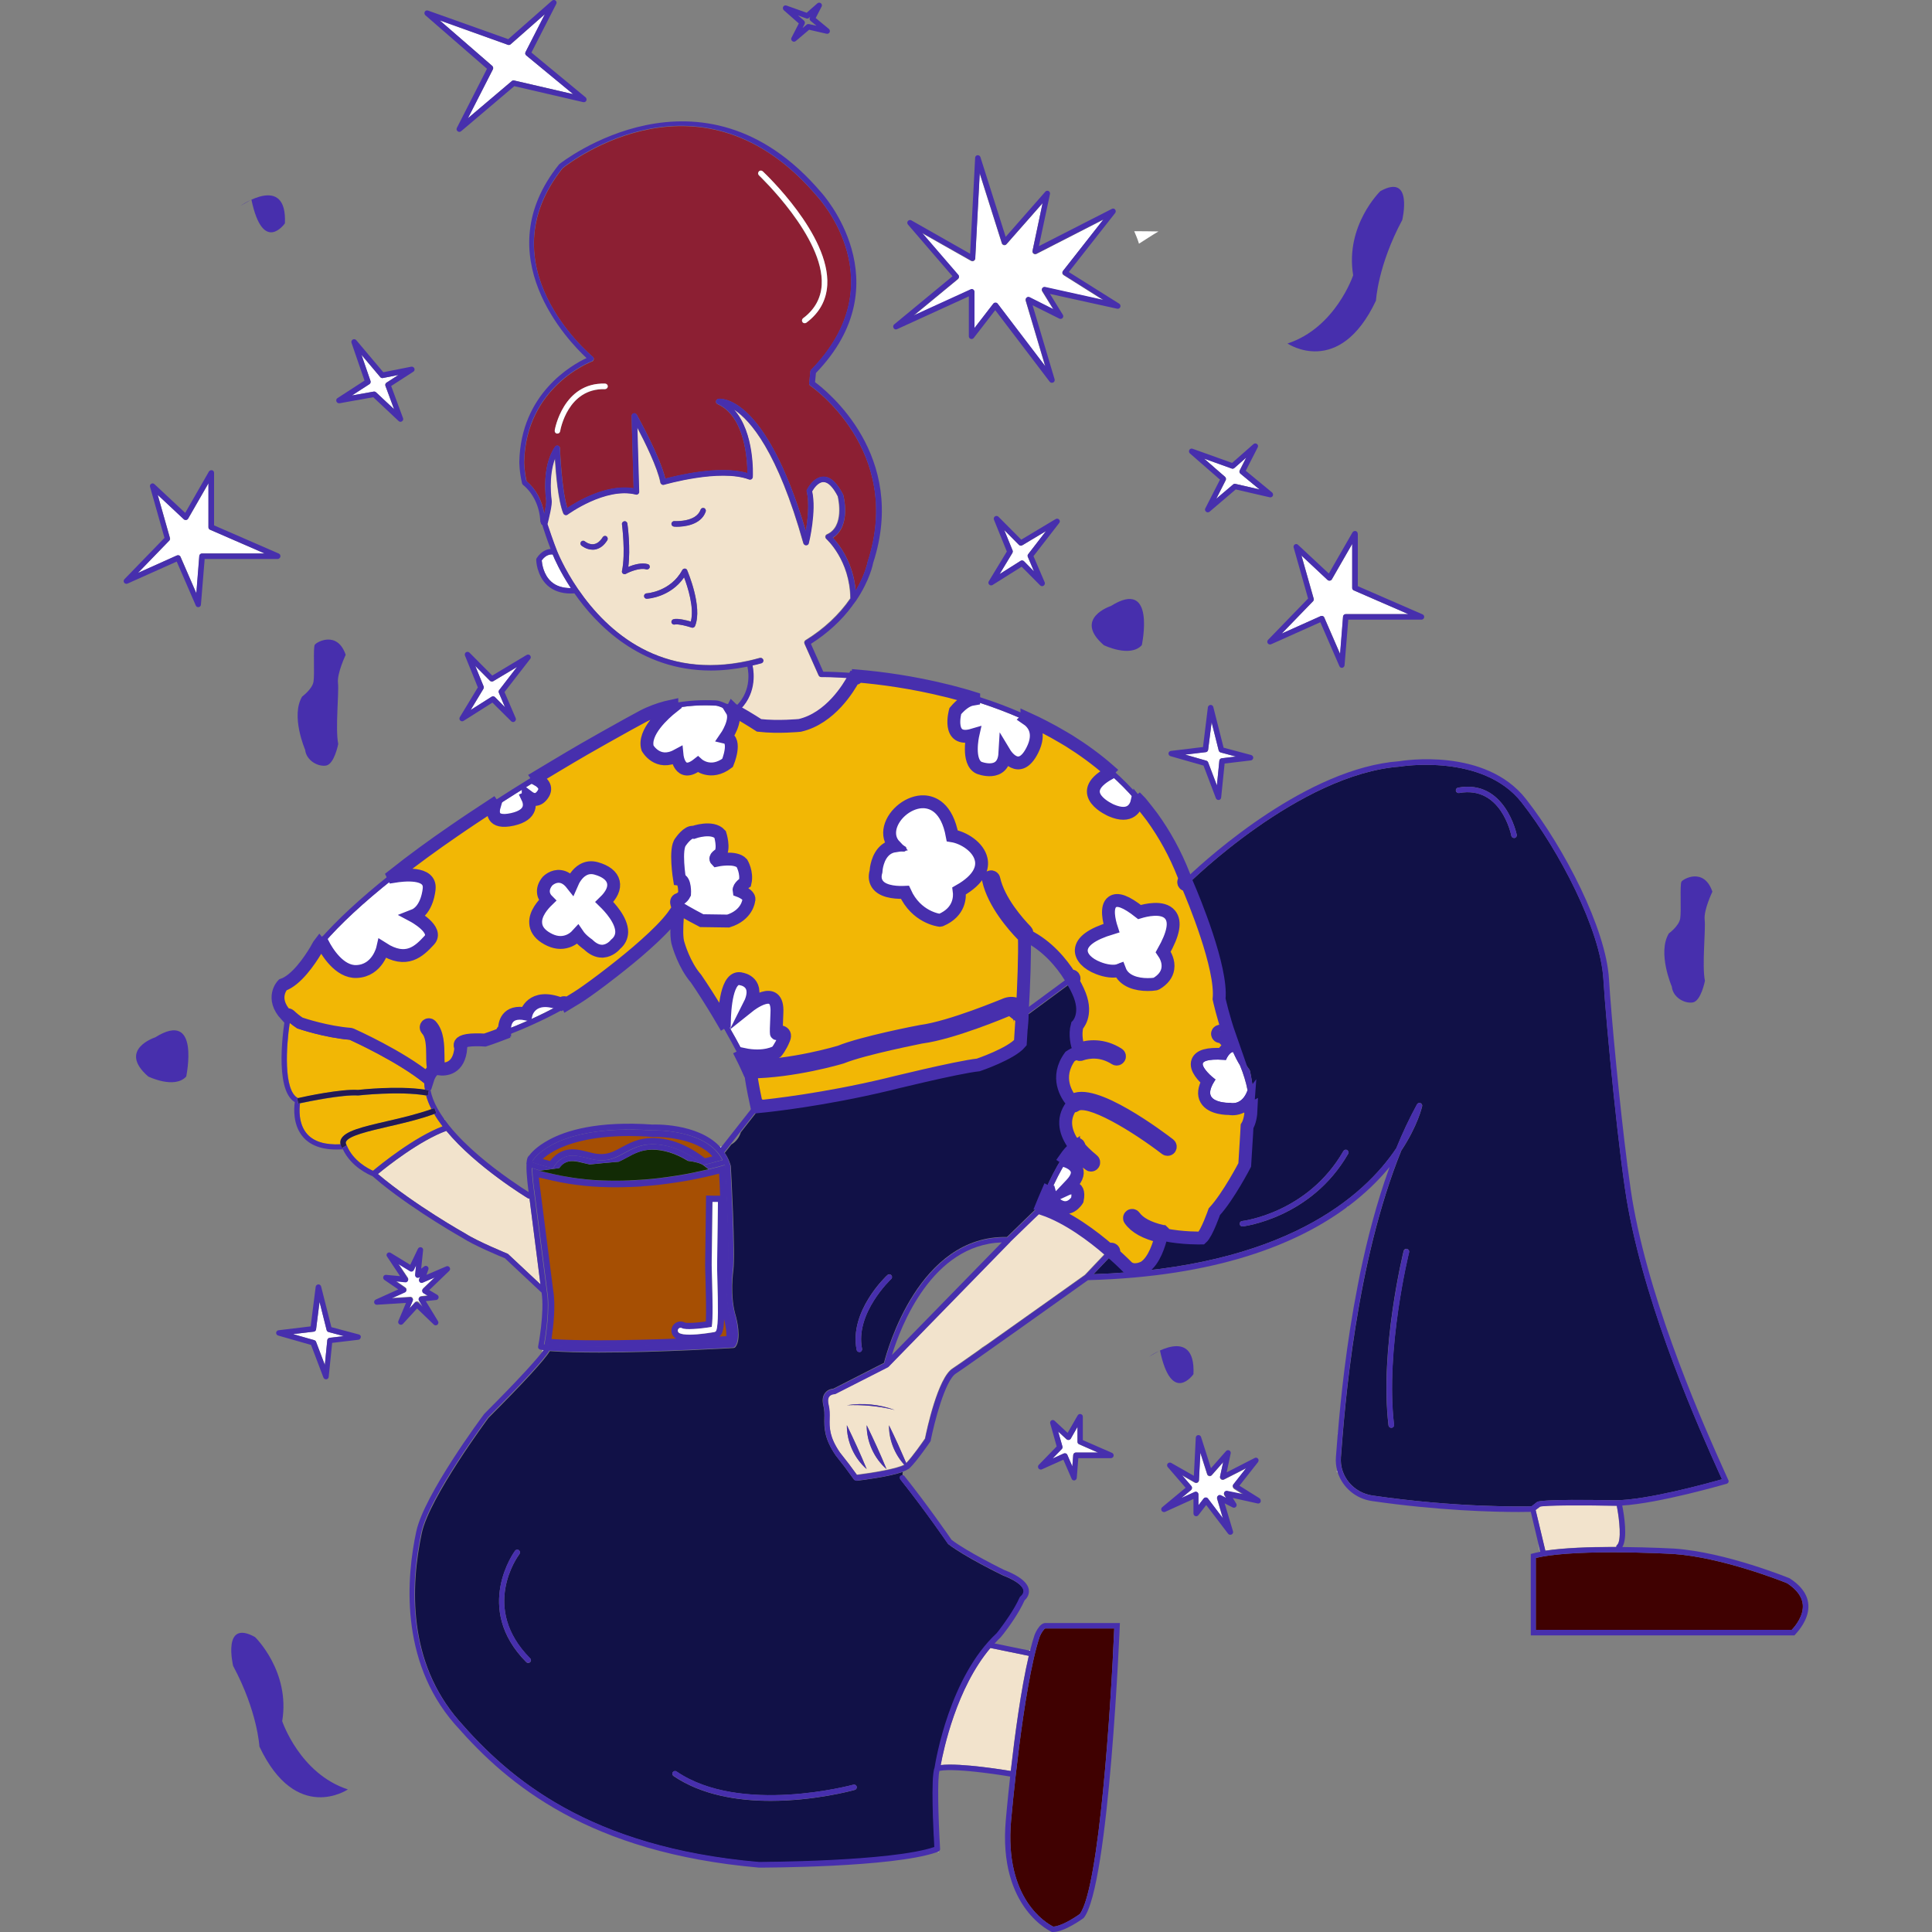 <?xml version="1.0" encoding="utf-8"?>
<!-- Generator: Adobe Illustrator 27.1.0, SVG Export Plug-In . SVG Version: 6.00 Build 0)  -->
<svg version="1.1" id="Capa_1" xmlns="http://www.w3.org/2000/svg" xmlns:xlink="http://www.w3.org/1999/xlink" x="0px" y="0px"
	 width="150px" height="150px" viewBox="0 0 150 150" style="enable-background:new 0 0 150 150;" xml:space="preserve">
<rect x="0" y="0" width="150" height="150" fill="#808080" stroke="none"/>
<style type="text/css">
	.st0{fill:none;}
	.st1{fill:#FFFFFF;}
	.st2{fill:#F2B705;}
	.st3{fill:#040423;}
	.st4{fill:#8C1F33;}
	.st5{fill:#5BA566;}
	.st6{fill:#F2E3CC;}
	.st7{fill:#F15A24;}
	.st8{fill:#400101;}
	.st9{fill:#FCFCFC;}
	.st10{fill:#122B05;}
	.st11{fill:#472FAD;}
	.st12{fill:#A64F03;}
	.st13{fill:#D98E04;}
	.st14{fill:#F2F2F2;}
	.st15{fill:#2FD812;}
	.st16{fill:#AA8D30;}
	.st17{fill:#B0EAB7;}
	.st18{fill:#111147;}
	.st19{fill:none;stroke:#472FAD;stroke-width:0;stroke-linecap:round;stroke-linejoin:round;}
	.st20{fill:#F2B705;stroke:#472FAD;stroke-miterlimit:10;}
	.st21{fill:#231A56;}
	.st22{fill:#EA0070;}
	.st23{fill:#158035;}
	.st24{fill:#F9B331;}
	.st25{opacity:0.4;}
	.st26{fill:#0F0E0D;}
	.st27{fill:#E0245E;}
	.st28{fill:#050535;}
	.st29{fill:#F2EBDF;}
</style>
<g>
	<path class="st0" d="M77.77,96.46c-5.4,0.18-7.83,6.47-8.53,8.74c0,0,0,0,0.01,0L77.77,96.46z"/>
	<path class="st0" d="M57.5,87.89l-0.74,0.95C57.13,88.63,57.38,88.28,57.5,87.89z"/>
	<path class="st0" d="M62.48,1.86l-0.16,0.32l0.32-0.27c0.05-0.04,0.12-0.06,0.18-0.04L63.39,2l-0.46-0.38
		c-0.08-0.06-0.1-0.17-0.05-0.26L62.9,1.3l-0.1,0.09c-0.06,0.05-0.14,0.07-0.21,0.04l-0.63-0.22l0.46,0.4
		C62.5,1.67,62.52,1.77,62.48,1.86z"/>
	<path class="st0" d="M76.61,104.42c-0.21,0.12-0.41,0.26-0.6,0.42C76.2,104.71,76.4,104.57,76.61,104.42z"/>
	<path class="st0" d="M83.06,75.83c0,0,0.01,0,0.02-0.01c-0.64-1.03-1.72-2.36-3.34-3.16c0,0-0.02-0.02-0.06-0.05c0,0,0,0,0,0
		c-0.04,0.04-0.09,0.06-0.14,0.06c0.05,1.5-0.05,3.9-0.15,5.74c0.02,0.03,0.04,0.06,0.06,0.09L83.06,75.83z"/>
	<path class="st0" d="M58.26,83.42c0-0.02,0-0.03,0-0.05c-0.02-0.05-0.04-0.1-0.06-0.14c-0.01,0-0.02,0-0.03,0c0,0,0,0,0,0
		c-0.12,0-0.21-0.09-0.21-0.21c0-0.06,0.03-0.12,0.08-0.16c-0.13-0.28-0.27-0.56-0.41-0.84c-0.03,0.02-0.06,0.02-0.09,0.02
		c-0.08,0-0.15-0.04-0.19-0.12c-0.03-0.06-0.07-0.13-0.1-0.19c-0.01,0-0.02-0.01-0.03-0.01c0-0.01,0-0.02,0-0.04
		c-0.27-0.52-0.56-1.05-0.87-1.59c0,0-0.01,0-0.01-0.01c-0.1-0.23-0.24-0.44-0.42-0.61c-0.02-0.25-0.08-0.5-0.2-0.74
		c-0.1-0.2-0.2-0.41-0.29-0.62C54.64,76.85,54.05,76,54.05,76c-0.92-1.05-1.37-2.65-1.37-2.65c-0.17-0.45-0.14-1.39-0.08-2.07
		c-0.12-0.04-0.25-0.07-0.38-0.09c-0.5,0.66-1.26,1.41-2.09,2.15c-0.02,0.05-0.04,0.1-0.07,0.14c-0.18,0.29-0.5,0.47-0.77,0.67
		c-0.42,0.32-0.81,0.68-1.23,0.99c-0.15,0.11-0.3,0.2-0.46,0.29c-1.16,0.9-2.06,1.54-2.06,1.54c-0.49,0.35-1.02,0.69-1.56,1
		c0,0,0,0,0,0c0.06,0.1,0.02,0.23-0.08,0.29c-1.67,0.95-3.45,1.71-4.65,2.17c-0.03,0.01-0.05,0.01-0.08,0.01
		c-0.08,0-0.16-0.05-0.2-0.13c-0.81,0.31-1.34,0.48-1.34,0.48c-0.27-0.02-0.5-0.02-0.7-0.02c-0.43,0.12-0.84,0.27-1.23,0.44
		c0.01,0.09,0.06,0.16,0.06,0.16c-0.13,1.69-1.24,1.72-1.7,1.66c-0.02,0.08-0.07,0.14-0.15,0.16c-0.02,0-0.04,0.01-0.05,0.01
		c-0.08,0-0.15-0.05-0.18-0.13c-0.05,0.03-0.09,0.07-0.13,0.11c-0.11,0.24-0.18,0.49-0.23,0.74c0.02,0.03,0.03,0.07,0.03,0.1
		c-0.01,0.86,0.36,1.81,1.09,2.86c0.02,0.02,0.04,0.03,0.06,0.05c0,0.02,0.01,0.03,0.01,0.05c0.11,0.15,0.23,0.3,0.35,0.46
		c0,0,0,0,0,0c1.34,1.66,3.28,3.18,4.66,4.15c0,0,0,0,0,0c0,0,0,0,0,0c0.71,0.5,1.26,0.85,1.51,1.01l-0.01-0.09
		c-0.01-0.05-0.19-1.32-0.15-2.08c0-0.01-0.01-0.02-0.01-0.03c0-0.02,0.01-0.05,0.01-0.07c0.02-0.22,0.06-0.46,0.21-0.57
		c0.11-0.16,0.55-0.69,1.54-1.22c1.31-0.7,3.76-1.48,8.03-1.18c0.14-0.01,3.47-0.12,5.19,1.67c0.03,0,0.06,0.01,0.09,0.01
		c0.04,0,0.08-0.01,0.12-0.01l2.53-3.22c0.03-0.04,0.08-0.06,0.12-0.07c-0.27-1.24-0.37-1.97-0.4-2.14
		C58.31,83.53,58.29,83.47,58.26,83.42z"/>
	<path class="st0" d="M75.58,54.26C75.58,54.26,75.59,54.26,75.58,54.26c-0.06,0-0.13,0.01-0.2,0.03c0.07,0.01,0.14,0.02,0.21,0.04
		C75.59,54.31,75.58,54.29,75.58,54.26z"/>
	<path class="st1" d="M35.72,81.19c0.39-0.17,0.81-0.32,1.23-0.44C35.87,80.76,35.7,81.01,35.72,81.19z"/>
	<path class="st1" d="M52.68,70.47c-0.11,0.22-0.26,0.46-0.46,0.71c0.13,0.02,0.25,0.05,0.38,0.09
		C52.63,70.82,52.68,70.47,52.68,70.47z"/>
	<path class="st1" d="M56.55,71.52c1.47-0.45,1.59-1.59,1.59-1.59c0.18-0.43-0.75-0.77-0.75-0.77c-0.05-0.3,0.47-0.63,0.47-0.63
		c0.18-0.77-0.25-1.5-0.25-1.5c-0.5-0.55-1.97-0.23-1.97-0.23c-0.22-0.22,0.28-0.47,0.28-0.47c0.34-0.48,0-1.54,0-1.54
		c-0.61-0.68-2.06-0.16-2.06-0.16c-0.45-0.09-1,0.73-1,0.73c-0.47,0.54-0.09,2.92-0.09,2.92c0.45,0.07,0.39,1.13,0.39,1.13
		c-0.18,0.36-0.47,0.43-0.47,0.43c-0.34,0.11,0,0.63,0,0.63c0.59,0.38,1.81,1.02,1.81,1.02L56.55,71.52z"/>
	<path class="st1" d="M40.85,78.73c-1.53-0.3-1.68,0.78-1.68,1.26c1.15-0.44,2.81-1.15,4.38-2.03
		C41.25,77.07,40.85,78.73,40.85,78.73z"/>
	<path class="st1" d="M33.22,83.79c0.02,0.02,0.05,0.04,0.07,0.06c0.02,0.02,0.03,0.04,0.04,0.06c0.05-0.26,0.13-0.5,0.23-0.74
		C33.39,83.34,33.28,83.6,33.22,83.79z"/>
	<path class="st1" d="M34.46,86.86c0.02,0.03,0.04,0.07,0.07,0.1c0-0.02-0.01-0.03-0.01-0.05C34.5,86.9,34.48,86.88,34.46,86.86z"/>
	<path class="st1" d="M49.3,74.14c0.27-0.2,0.58-0.38,0.77-0.67c0.03-0.04,0.05-0.09,0.07-0.14c-0.83,0.75-1.74,1.48-2.52,2.09
		c0.16-0.09,0.31-0.18,0.46-0.29C48.49,74.82,48.88,74.46,49.3,74.14z"/>
	<polygon class="st1" points="39.54,91.57 39.54,91.57 39.54,91.57 	"/>
	<path class="st1" d="M55.86,89.02c0.04,0.04,0.08,0.08,0.11,0.12l0.1-0.12c-0.04,0-0.08,0.01-0.12,0.01
		C55.92,89.03,55.89,89.02,55.86,89.02z"/>
	<path class="st1" d="M56.38,79.35c0.03,0.02,0.06,0.05,0.07,0.09c0,0,0,0,0,0c0.46,0.79,0.88,1.56,1.26,2.3
		c0.02,0.05,0.03,0.1,0.01,0.14c1.68,0.36,2.59-0.2,2.59-0.2s0.3-0.35,0.57-1c0.27-0.66-0.54-0.57-0.54-0.57s-0.12,0.86,0-1.47
		c0.11-2.34-2.17-0.51-2.17-0.51c0.95-1.87-0.57-2.1-0.57-2.1c-1.19-0.37-1.32,2.46-1.34,3.28c0.04,0,0.07,0.01,0.11,0.03
		C56.37,79.35,56.38,79.35,56.38,79.35z"/>
	<path class="st1" d="M57.21,81.73c0.01,0,0.02,0.01,0.03,0.01c-0.01-0.02-0.02-0.03-0.03-0.05C57.2,81.7,57.21,81.72,57.21,81.73z"
		/>
	<path class="st1" d="M55.91,79.49c0.18,0.17,0.32,0.38,0.42,0.61c0,0,0.01,0,0.01,0.01c-0.09-0.16-0.17-0.31-0.27-0.47
		c0,0,0-0.01,0-0.01c-0.02-0.03-0.03-0.06-0.03-0.1v0c0-0.08,0.04-0.14,0.11-0.18c-0.25-0.43-0.5-0.85-0.73-1.22
		c0.1,0.21,0.2,0.42,0.29,0.62C55.83,78.98,55.89,79.24,55.91,79.49z"/>
	<path class="st1" d="M58.34,83.58c0-0.02,0-0.04,0-0.04c-0.02-0.06-0.05-0.11-0.08-0.17c0,0.02,0,0.03,0,0.05
		C58.29,83.47,58.31,83.53,58.34,83.58z"/>
	<path class="st1" d="M41.74,44.21c0,0,0.01,0.01,0.01,0.01c0-0.01-0.01-0.02-0.01-0.02C41.75,44.2,41.74,44.21,41.74,44.21z"/>
	<path class="st1" d="M105.38,99.8c0.06-0.3,0.12-0.61,0.18-0.92C105.5,99.19,105.44,99.49,105.38,99.8z"/>
	<path class="st1" d="M35.44,134.02c0.01,0,0.01,0.01,0.02,0.01C35.45,134.02,35.45,134.02,35.44,134.02
		C35.44,134.01,35.44,134.01,35.44,134.02z"/>
	<path class="st1" d="M29.58,91.9c0.01,0,0.01,0.01,0.02,0.01C29.6,91.91,29.59,91.9,29.58,91.9C29.58,91.9,29.58,91.9,29.58,91.9z"
		/>
	<path class="st1" d="M36.35,63.74c-0.38,0.23-0.72,0.5-1.08,0.74c0,0,0,0.01,0,0.01c0.47-0.32,0.93-0.64,1.4-0.95
		C36.55,63.62,36.45,63.68,36.35,63.74z"/>
	<path class="st1" d="M81.62,92.42c-0.03,0.06-0.08,0.09-0.14,0.11c0.16,0.56,0.38,0.82,0.38,0.82c1.1,0.99,1.79-0.2,1.79-0.2
		c0.28-1.36-0.82-0.85-0.82-0.85l0.34-0.36c1.07-1.11,0.09-1.64-0.36-1.81c-0.01,0.02-0.01,0.04-0.02,0.05
		C82.33,90.89,81.9,91.79,81.62,92.42z"/>
	<path class="st1" d="M46.69,57.32c-0.11,0.04-0.14,0.15-0.27,0.16c-0.1,0.01-0.14,0.02-0.22,0.07c-0.26,0.16-0.54,0.36-0.77,0.56
		c-0.03,0.02-0.05,0.04-0.08,0.06c0.54-0.31,1.06-0.61,1.53-0.87C46.81,57.31,46.75,57.32,46.69,57.32z"/>
	<path class="st1" d="M103.79,114.28c0.01,0.01,0.02,0.01,0.03,0.02c0.01,0.01,0.02,0.02,0.03,0.04c-0.02-0.06-0.04-0.12-0.05-0.18
		C103.79,114.19,103.79,114.24,103.79,114.28z"/>
	<path class="st1" d="M103.82,111.32c0,0,0,0.01,0.01,0.01c0-0.03,0-0.05,0.01-0.08C103.83,111.28,103.83,111.3,103.82,111.32z"/>
	<path class="st1" d="M66.24,46.92c0-0.01-0.01-0.02-0.01-0.03c-0.03,0.05-0.07,0.1-0.1,0.14C66.17,46.99,66.2,46.95,66.24,46.92z"
		/>
	<path class="st1" d="M51.02,55.06c-0.04,0-0.08-0.01-0.11-0.02c-0.02,0.06-0.04,0.12-0.08,0.17c0,0,0,0,0,0
		c0.15-0.06,0.3-0.11,0.46-0.16C51.19,55.06,51.1,55.07,51.02,55.06z"/>
	<path class="st1" d="M126.37,90.51c-0.01-0.02-0.01-0.04-0.02-0.05c0,0.02,0.01,0.05,0.01,0.07
		C126.37,90.52,126.37,90.52,126.37,90.51z"/>
	<path class="st1" d="M82.43,57.05c-0.08-0.01-0.16-0.04-0.24-0.08c-0.37-0.21-0.75-0.39-1.13-0.57c0.5,0.26,1,0.54,1.5,0.83
		C82.5,57.18,82.46,57.12,82.43,57.05z"/>
	<path class="st1" d="M92.29,68.02c-0.14,0-0.27-0.03-0.37-0.07c0.04,0.1,0.08,0.21,0.12,0.31C92.09,68.21,92.17,68.13,92.29,68.02z
		"/>
	<path class="st1" d="M89.38,63.25c-0.01-0.03-0.03-0.06-0.04-0.09c-0.06-0.06-0.12-0.11-0.18-0.17c-0.03-0.02-0.05-0.05-0.08-0.08
		c0.12,0.16,0.25,0.32,0.37,0.48C89.42,63.35,89.4,63.3,89.38,63.25z"/>
	<path class="st1" d="M42.11,40.84c0.01,0.01,0.01,0.01,0.02,0.01c-0.01-0.02-0.01-0.04-0.02-0.05
		C42.1,40.82,42.11,40.83,42.11,40.84z"/>
	<g>
		<path class="st6" d="M80.97,93.93c0,0-1.1,1.05-2.55,2.46c0,0,0,0,0,0.01l-9.46,9.7c-0.01,0.01-0.02,0.01-0.03,0.02
			c-0.01,0.01-0.02,0.02-0.03,0.02l-4.05,2.06c-0.03,0.02-0.06,0.02-0.1,0.02c0,0-0.25,0.01-0.38,0.18
			c-0.13,0.17-0.1,0.45-0.05,0.65c0.09,0.38,0.09,0.72,0.08,1.06c-0.01,0.7-0.03,1.43,0.79,2.63l0.72,0.92l0.61,0.83
			c1.23-0.15,3.13-0.47,3.68-0.78c-0.76-0.82-1.2-1.95-1.19-3.07c0.49,1,0.92,1.94,1.34,2.94c0.49-0.49,1.31-1.68,1.46-1.9
			c0.13-0.65,1-4.74,2.15-5.45c0.15-0.09,0.93-0.64,2.01-1.4c0.19-0.16,0.39-0.3,0.6-0.42c3.03-2.14,7.6-5.39,7.66-5.44
			c0.72-0.76,1.37-1.44,1.85-1.95c-1.25-1.08-3.17-2.53-5.09-3.19C81.01,93.88,81,93.91,80.97,93.93z M65.75,110.65
			c0.57,1.16,1.05,2.22,1.54,3.41C66.32,113.22,65.74,111.93,65.75,110.65z M67.29,110.65c0.57,1.16,1.05,2.22,1.54,3.41
			C67.86,113.22,67.28,111.93,67.29,110.65z M65.75,109.1c1.24-0.2,2.55-0.07,3.72,0.37C68.25,109.17,67,109.05,65.75,109.1z"/>
	</g>
	<path class="st1" d="M73.7,53.6c-0.05,0.01-0.1,0.02-0.15,0.03c0.06,0.01,0.11,0.03,0.17,0.04C73.72,53.65,73.71,53.62,73.7,53.6z"
		/>
	<path class="st1" d="M104.58,93.72c0.02-0.01,0.03-0.01,0.05-0.01c0.01-0.02,0.02-0.05,0.03-0.07c-0.05,0.04-0.1,0.07-0.15,0.11
		C104.53,93.74,104.55,93.73,104.58,93.72z"/>
	<path class="st1" d="M107.79,90.68c0.01,0,0.02,0.01,0.04,0.01c0.01-0.03,0.02-0.06,0.03-0.09
		C107.84,90.63,107.81,90.66,107.79,90.68z"/>
	<path class="st1" d="M44.32,45.66c-0.83-1.26-1.27-2.28-1.41-2.61c-0.16-0.02-0.53,0.01-0.85,0.46c0.02,0.24,0.12,1.09,0.74,1.65
		C43.17,45.5,43.69,45.66,44.32,45.66z"/>
	<path class="st1" d="M77.24,127.59c0-0.01,0-0.01,0-0.02c-0.01,0.01-0.01,0.01-0.02,0.02L77.24,127.59z"/>
	<g>
		<path class="st6" d="M63.74,52.55c-0.09,0-0.16-0.05-0.2-0.13l-1.09-2.45c-0.04-0.1-0.01-0.21,0.08-0.27
			c1.44-0.89,2.61-1.99,3.48-3.25c-0.03-2.96-1.85-4.6-1.87-4.62c-0.05-0.05-0.08-0.12-0.07-0.19c0.01-0.07,0.06-0.13,0.12-0.16
			c1.37-0.6,0.89-2.73,0.84-2.96c-0.38-0.73-0.76-1.11-1.12-1.11c0,0,0,0-0.01,0c-0.39,0-0.73,0.47-0.87,0.72
			c0.34,1.53-0.23,3.93-0.26,4.03c-0.02,0.09-0.11,0.16-0.2,0.16c-0.1,0-0.18-0.06-0.21-0.15c-2-7.13-4.12-9.56-5.39-10.38
			c1.61,1.78,1.46,5.07,1.45,5.23c0,0.07-0.04,0.13-0.1,0.17c-0.06,0.04-0.13,0.04-0.19,0.02c-2.25-0.85-6.55,0.4-6.6,0.41
			c-0.06,0.02-0.12,0.01-0.17-0.02c-0.05-0.03-0.09-0.08-0.1-0.14c-0.21-1.14-1.21-3.17-1.8-4.28l0.14,4.99
			c0,0.07-0.03,0.13-0.08,0.17c-0.05,0.04-0.12,0.06-0.18,0.04c-2.36-0.58-5.27,1.54-5.3,1.56c-0.05,0.04-0.12,0.05-0.18,0.03
			c-0.06-0.02-0.11-0.06-0.14-0.12c-0.4-0.98-0.58-3.11-0.65-4.27c-0.54,1.4-0.27,3.2-0.27,3.22c0.07,0.34-0.23,1.51-0.32,1.87
			c0.09,0.27,0.47,1.43,0.75,2.1c0.01,0.02,0.52,1.35,1.63,2.96c0,0,0.01,0.01,0.01,0.01c0,0,0,0,0,0
			c2.31,3.36,6.48,7.04,13.24,5.55c0.28-0.06,0.58-0.13,0.87-0.22c0.11-0.03,0.23,0.03,0.26,0.15c0.03,0.11-0.03,0.23-0.15,0.26
			c-0.23,0.07-0.46,0.12-0.69,0.17c0.13,0.6,0.32,2.33-1.17,3.62c0.85,0.48,1.68,1.02,1.68,1.02c1.49,0.17,3.16,0,3.16,0
			c2.37-0.55,3.8-2.94,4.18-3.65C64.72,52.54,63.75,52.55,63.74,52.55z M47.15,41.93c-0.27,0.43-0.6,0.68-0.98,0.73
			c-0.06,0.01-0.11,0.01-0.17,0.01c-0.49,0-0.85-0.31-0.87-0.32c-0.09-0.08-0.1-0.21-0.02-0.3s0.21-0.1,0.3-0.02
			c0.01,0.01,0.33,0.27,0.7,0.21c0.25-0.04,0.48-0.22,0.68-0.54c0.06-0.1,0.19-0.13,0.29-0.07C47.18,41.7,47.21,41.84,47.15,41.93z
			 M48.6,44.55c-0.03,0.02-0.07,0.03-0.1,0.03c-0.04,0-0.09-0.01-0.13-0.04c-0.07-0.05-0.1-0.13-0.08-0.21c0.29-1.39,0-3.59,0-3.62
			c-0.02-0.12,0.07-0.22,0.18-0.24c0.12-0.02,0.22,0.07,0.24,0.18c0.01,0.08,0.26,1.93,0.07,3.36c0.4-0.16,1.03-0.35,1.52-0.21
			c0.11,0.03,0.18,0.15,0.14,0.26c-0.03,0.11-0.15,0.18-0.26,0.14C49.69,44.05,48.87,44.4,48.6,44.55z M53.97,48.6
			c-0.03,0.08-0.11,0.13-0.2,0.13c-0.02,0-0.04,0-0.06-0.01c-0.41-0.13-1.09-0.29-1.31-0.24c-0.11,0.03-0.23-0.04-0.26-0.15
			c-0.03-0.11,0.04-0.23,0.15-0.26c0.33-0.09,1,0.08,1.35,0.18c0.29-1.04-0.24-2.69-0.52-3.43c-1.07,1.55-2.81,1.65-2.89,1.66
			c-0.11,0.01-0.22-0.08-0.22-0.2c-0.01-0.12,0.08-0.22,0.2-0.22c0.02,0,1.85-0.12,2.77-1.81c0.04-0.07,0.1-0.11,0.2-0.11
			c0.08,0,0.15,0.05,0.18,0.13C53.4,44.39,54.57,47.11,53.97,48.6z M54.79,39.72c-0.38,1.06-1.74,1.17-2.26,1.17
			c-0.11,0-0.19,0-0.2-0.01c-0.12-0.01-0.2-0.11-0.2-0.23c0.01-0.12,0.11-0.2,0.23-0.2c0.02,0,1.68,0.11,2.03-0.88
			c0.04-0.11,0.16-0.17,0.27-0.13C54.77,39.48,54.83,39.61,54.79,39.72z"/>
	</g>
	<path class="st1" d="M79.55,55.89c-0.03,0-0.06-0.01-0.09-0.02c-0.01,0-0.01-0.01-0.02-0.01c-0.07-0.03-0.15-0.06-0.22-0.1
		c-0.01,0-0.01,0-0.02-0.01c-1.02-0.45-2.11-0.86-3.25-1.22c-0.05-0.01-0.12-0.04-0.18-0.06c-0.08-0.01-0.13-0.06-0.16-0.13
		c-0.07-0.01-0.14-0.03-0.21-0.04c-0.31,0.08-0.73,0.32-1.22,0.9c0,0-0.7,2.47,1.36,1.86c0,0-0.47,2.09,0.48,2.54
		c0,0,1.9,0.77,2.01-1.11c0,0,1.09,1.82,2.13-0.25c0.7-1.38,0.07-2.12-0.43-2.45C79.68,55.85,79.62,55.89,79.55,55.89z"/>
	<g>
		<path class="st6" d="M125.48,120.1c0-0.06,0.02-0.12,0.07-0.16c0.34-0.3,0.19-1.9-0.03-3.04c-0.04,0-0.07,0-0.11,0
			c-2.6-0.05-5.52-0.04-5.85,0.07l-0.34,0.26l0.75,3.14c0,0.01,0,0.01,0,0.02c1.46-0.22,3.43-0.29,5.25-0.29
			C125.31,120.1,125.4,120.1,125.48,120.1z"/>
	</g>
	<path class="st1" d="M56.9,55.1c0.01-0.04,0.03-0.08,0.06-0.11c0,0,0.01-0.01,0.01-0.01c-0.03,0-0.05,0.01-0.08,0.01
		c0,0.03-0.01,0.07-0.03,0.1C56.88,55.09,56.89,55.09,56.9,55.1z"/>
	<path class="st1" d="M69.25,105.2c0,0.01,0,0.01-0.01,0.02L69.25,105.2C69.25,105.2,69.25,105.2,69.25,105.2z"/>
	<path class="st1" d="M119.41,119.85c0.03,0.21,0.08,0.41,0.13,0.62c0,0,0.01,0,0.01,0L119.41,119.85z"/>
	<path class="st1" d="M41.7,60.33C41.7,60.33,41.7,60.34,41.7,60.33c0.47-0.28,0.93-0.56,1.38-0.83c-0.44,0.2-0.88,0.39-1.3,0.62
		c-0.07,0.04-0.15,0.08-0.22,0.12C41.62,60.25,41.67,60.28,41.7,60.33z"/>
	<path class="st1" d="M73.75,65.29c-0.1-0.01-0.18-0.08-0.19-0.18c-0.25-1.54-0.9-2.4-1.82-2.44c-0.98-0.04-1.99,0.87-2.2,1.68
		c-0.1,0.41-0.06,0.98,0.72,1.36c0.1,0.05,0.14,0.16,0.11,0.26c-0.03,0.1-0.14,0.16-0.24,0.14c-0.45-0.09-0.81-0.02-1.08,0.19
		c-0.57,0.45-0.6,1.4-0.6,1.41c0,0.02,0,0.04-0.01,0.05c-0.09,0.29-0.06,0.52,0.08,0.69c0.37,0.45,1.48,0.44,1.87,0.4
		c0.01,0,0.01,0,0.02,0c0.08,0,0.16,0.05,0.2,0.13c0.69,1.66,2.07,1.99,2.36,2.04c1.4-0.64,1.1-1.85,1.08-1.91
		c-0.03-0.09,0.02-0.2,0.1-0.24c1.21-0.66,1.77-1.37,1.63-2.06C75.59,65.98,74.44,65.34,73.75,65.29z"/>
	<path class="st1" d="M85.43,74.77c0.69,0.27,1.32,0.26,1.47,0.08c0.04-0.05,0.1-0.07,0.16-0.07c0.02,0,0.04,0,0.06,0.01
		c0.08,0.02,0.14,0.09,0.15,0.17c0.22,1.24,2.03,1.07,2.33,1.03c0.38-0.24,0.6-0.52,0.65-0.84c0.09-0.56-0.35-1.08-0.35-1.08
		c-0.06-0.07-0.07-0.17-0.02-0.24c0.73-1.25,0.96-2.15,0.65-2.53c-0.39-0.47-1.6-0.19-2.03-0.04c-0.07,0.02-0.15,0.01-0.2-0.03
		c-1.25-1.01-1.61-0.9-1.69-0.84c-0.25,0.18-0.07,1.14,0.16,1.76c0.02,0.06,0.02,0.12-0.01,0.17c-0.03,0.05-0.07,0.09-0.13,0.11
		c-1.99,0.57-2.23,1.16-2.24,1.38C84.36,74.12,84.78,74.51,85.43,74.77z"/>
	<path class="st1" d="M42.51,72.42c0.45,0.3,0.87,0.4,1.26,0.31c0.58-0.13,0.91-0.66,0.91-0.67c0.04-0.06,0.11-0.1,0.18-0.1
		c0.01,0,0.01,0,0.02,0c0.08,0.01,0.15,0.06,0.18,0.14c0.18,0.47,0.83,0.9,0.83,0.9c0.01,0.01,0.03,0.02,0.04,0.03
		c0.28,0.29,0.56,0.43,0.83,0.41c0.41-0.02,0.7-0.39,0.7-0.39c0.01-0.01,0.02-0.03,0.04-0.04c0.22-0.17,0.33-0.38,0.33-0.63
		c0.02-0.95-1.36-2.16-1.37-2.17c-0.05-0.04-0.07-0.1-0.07-0.16c0-0.06,0.03-0.12,0.07-0.16c0.57-0.5,0.82-0.95,0.74-1.3
		c-0.07-0.32-0.44-0.59-1.04-0.75c-0.25-0.07-0.48-0.05-0.69,0.08c-0.57,0.33-0.82,1.23-0.83,1.24c-0.02,0.08-0.09,0.14-0.18,0.15
		c-0.08,0.01-0.17-0.03-0.21-0.11c-0.25-0.44-0.52-0.68-0.8-0.72c-0.35-0.05-0.63,0.22-0.63,0.22c-0.16,0.2-0.24,0.4-0.21,0.59
		c0.05,0.27,0.31,0.44,0.32,0.44c0.06,0.04,0.1,0.1,0.1,0.17s-0.02,0.14-0.08,0.18c-0.01,0.01-1,0.82-0.96,1.58
		C42.01,71.95,42.18,72.2,42.51,72.42z"/>
	<g>
		<path class="st6" d="M78.47,137.5c0.31-2.72,0.79-6.34,1.4-8.94l-2.98-0.61c-2.63,3.11-3.64,7.88-3.86,9.09
			C74.6,136.85,78.24,137.46,78.47,137.5z"/>
	</g>
	<path class="st1" d="M86.13,59.8c0,0,0.01-0.01,0.02-0.01c-0.95-0.86-1.99-1.66-3.12-2.27C84.1,58.18,85.15,58.94,86.13,59.8
		C86.13,59.8,86.13,59.8,86.13,59.8z"/>
	<path class="st1" d="M41.63,60.62c-1.15,0.71-2.16,1.34-3.07,1.93c-0.04,0.02-0.08,0.03-0.11,0.03c-0.02,0-0.04-0.01-0.07-0.02
		c-0.13,0.43-0.25,1.41,1.4,1.05c1.62-0.36,1.36-1.3,1.17-1.71c-0.03,0.02-0.07,0.03-0.1,0.03c-0.05,0-0.11-0.02-0.15-0.06
		c-0.01-0.01-0.02-0.03-0.03-0.04c-0.06-0.08-0.05-0.2,0.02-0.27c0.08-0.08,0.21-0.09,0.3-0.01l0,0c0.01,0.01,0.02,0.03,0.03,0.04
		c0.06,0.08,0.05,0.19-0.02,0.26c0.24,0.19,0.69,0.41,1.11-0.16c0.44-0.61-0.1-1.01-0.4-1.18C41.69,60.57,41.67,60.6,41.63,60.62z"
		/>
	<path class="st1" d="M56.57,55.16c-0.49-0.24-0.81-0.37-0.97-0.38c-0.51-0.02-1.77-0.08-3.2,0.2c-0.01,0-0.02,0-0.03,0
		c0,0-0.01,0-0.01,0c-0.01,0-0.01,0-0.02,0c-0.02,0-0.04-0.01-0.06-0.02c-0.01,0-0.02-0.01-0.02-0.01
		c-0.02-0.01-0.04-0.03-0.06-0.05c-0.62,0.49-2.29,1.97-1.92,3.19c0,0,0.77,1.38,2.29,0.57c0,0,0.18,1.82,1.61,0.68
		c0,0,1,0.88,2.31-0.11c0,0,0.74-1.77-0.14-1.98c0,0,0.94-1.35,0.47-2.1c-0.04,0.03-0.09,0.05-0.13,0.05
		C56.65,55.2,56.61,55.18,56.57,55.16z"/>
	<path class="st1" d="M30.52,68.24c-2.29,1.82-4.1,3.5-5.39,5c-0.02,0.02-0.04,0.04-0.07,0.05c0.29,0.56,1.27,2.21,2.62,2.15
		c1.63-0.07,2.02-1.79,2.02-1.79c1.86,1.18,2.83,0.21,3.61-0.63c0.78-0.84-1.23-1.9-1.23-1.9C33.2,70.68,33.32,69,33.32,69
		c0.13-1.34-2.04-1.07-2.72-0.96C30.61,68.12,30.59,68.19,30.52,68.24z"/>
	<path class="st1" d="M24.84,73.27C24.84,73.27,24.84,73.27,24.84,73.27c-0.02-0.02-0.04-0.04-0.05-0.06
		c-0.12,0.19-0.22,0.4-0.3,0.61c0.16-0.27,0.25-0.44,0.25-0.44C24.78,73.34,24.81,73.3,24.84,73.27z"/>
	<g>
		<g>
			<path class="st18" d="M66.45,114.93c-0.07,0-0.13-0.03-0.17-0.09l-0.68-0.93l-0.72-0.92c-0.91-1.33-0.89-2.16-0.88-2.89
				c0.01-0.32,0.01-0.63-0.07-0.95c-0.11-0.43-0.06-0.77,0.13-1.01c0.21-0.27,0.52-0.32,0.65-0.33l3.92-2
				c0.26-1.01,2.72-9.92,9.55-9.77c1.42-1.39,2.5-2.42,2.5-2.42c0.06-0.06,0.15-0.07,0.22-0.04c0.08-0.22,0.24-0.59,0.44-1.05
				c0,0,0,0,0,0c-0.11-0.05-0.16-0.17-0.11-0.28c0.29-0.65,0.73-1.57,1.21-2.29c0.06-0.1,0.2-0.12,0.29-0.06c0,0,0,0,0.01,0.01
				c0.21-0.3,0.42-0.54,0.63-0.71c-0.06-0.08-0.05-0.19,0.02-0.27c0.01-0.01,0.01-0.02,0.02-0.02c0,0,0,0,0,0c0,0,0,0,0,0
				c0,0,0,0,0,0c0,0,0,0,0,0c-0.61-0.84-1.01-1.97-0.17-3.07c-0.01-0.01-0.03-0.02-0.04-0.03c-0.07-0.09-0.05-0.21,0.03-0.29
				c-0.38-0.45-1.32-1.84-0.13-3.48c0,0,0.2-0.15,0.54-0.28c0,0,0,0,0,0c0,0,0,0,0,0c0-0.01,0-0.02,0-0.02
				c0-0.01-0.01-0.03-0.01-0.04v0c0,0,0,0,0-0.01c0-0.02,0.01-0.03,0.01-0.04c0-0.01,0-0.02,0.01-0.04
				c0.01-0.01,0.01-0.02,0.02-0.03c0.01-0.01,0.01-0.02,0.02-0.03c0.01-0.01,0.02-0.01,0.03-0.02c0.01-0.01,0.03-0.02,0.04-0.02
				c0,0,0,0,0,0c-0.12-0.35-0.32-1.11-0.12-1.84c0,0,0.8-0.77,0.2-2.36c0,0-0.17-0.45-0.54-1.1l-3.8,2.8
				c-0.01,0.01-0.02,0-0.03,0.01c-0.01,0-0.02,0.01-0.03,0.02c-0.01,0-0.02,0-0.03,0c-0.01,0-0.02,0.01-0.03,0.01c0,0-0.01,0-0.01,0
				c-0.07,1.13-0.12,1.92-0.12,1.92c-0.72,0.86-3.26,1.72-3.26,1.72c-1.68,0.18-7.16,1.54-7.16,1.54c-4.83,1.15-8.89,1.6-9.83,1.69
				c0,0.05-0.01,0.11-0.04,0.15l-1.44,1.84c-0.12,0.39-0.37,0.74-0.74,0.95l-0.51,0.65c0.13,0.19,0.25,0.4,0.34,0.63c0,0,0,0,0,0
				c0,0,0,0,0,0c0,0,0,0,0,0.01c0,0,0,0,0,0c0.05,0.11,0.08,0.21,0.12,0.33c0,0.02,0.01,0.03,0.01,0.05
				c0.02,0.27,0.37,6.74,0.2,8.08c0,0.03-0.3,2,0.2,3.6c0.05,0.18,0.46,1.76-0.04,2.37c-0.04,0.05-0.09,0.07-0.15,0.08
				c-0.07,0-5.72,0.35-10.43,0.35c-1.42,0-2.75-0.03-3.83-0.11c-0.39,0.66-2.08,2.5-4.76,5.18c-0.03,0.04-4.58,6.16-5.18,8.94
				c-0.88,4.12-1.1,9.99,2.88,14.57c3.93,4.52,10.13,9.86,23.32,11.01c0.09,0,10.28-0.01,13.63-1.16c-0.07-1.21-0.29-5.43,0.02-6.17
				c0.09-0.56,1.16-7.03,4.82-10.43c0,0,0.07-0.09,0.19-0.24c0.41-0.54,1.17-1.58,1.6-2.55c0.02-0.03,0.04-0.06,0.07-0.08
				c0.01-0.01,0.25-0.19,0.21-0.46c-0.03-0.22-0.29-0.68-1.66-1.21c-0.14-0.07-2.97-1.45-4.2-2.41c-0.02-0.01-0.03-0.03-0.04-0.05
				c-0.02-0.03-1.79-2.61-3.66-4.95c-0.07-0.09-0.06-0.22,0.03-0.3c0.03-0.03,0.07-0.04,0.11-0.04c-0.01-0.09,0-0.19,0.02-0.27
				c-1.07,0.38-3.1,0.63-3.58,0.69C66.47,114.93,66.46,114.93,66.45,114.93z M68.9,98.99c0.09-0.08,0.22-0.08,0.3,0.01
				c0.08,0.09,0.08,0.22-0.01,0.3c-0.03,0.03-2.82,2.67-2.26,5.42c0.02,0.11-0.05,0.23-0.17,0.25c-0.01,0-0.03,0-0.04,0
				c-0.1,0-0.19-0.07-0.21-0.17C65.91,101.82,68.77,99.1,68.9,98.99z M41.16,129.05c-0.04,0.04-0.1,0.06-0.15,0.06
				c-0.05,0-0.11-0.02-0.15-0.06c-4.16-4.19-0.9-8.61-0.87-8.65c0.07-0.09,0.2-0.11,0.3-0.04c0.09,0.07,0.11,0.2,0.04,0.3
				c-0.13,0.17-3.06,4.17,0.83,8.1C41.25,128.83,41.25,128.97,41.16,129.05z M66.51,138.71c0.03,0.11-0.03,0.23-0.15,0.26
				c-0.21,0.06-3.12,0.85-6.53,0.85c-2.54,0-5.35-0.44-7.54-1.93c-0.1-0.07-0.12-0.2-0.06-0.29c0.07-0.1,0.2-0.12,0.29-0.06
				c4.98,3.4,13.63,1.05,13.72,1.03C66.37,138.53,66.48,138.6,66.51,138.71z"/>
		</g>
	</g>
	<g>
		<path class="st6" d="M41.11,93.05c-0.01,0-0.01,0.01-0.02,0.01c-0.04,0-0.07-0.01-0.11-0.03c-0.04-0.02-4.01-2.42-6.33-5.23
			c-2.07,0.75-4.61,2.77-5.31,3.35c2.88,2.43,6.75,4.6,6.79,4.62c0.92,0.6,3.24,1.55,3.26,1.56c0.02,0.01,0.05,0.02,0.06,0.04
			l2.51,2.35L41.11,93.05z"/>
	</g>
	<g>
		<g>
			<path class="st18" d="M94.66,77.55c0,0,0.3,1.43,0.84,2.93c0.38,0.44,0.8,1.2,1.15,2.04c0.12,0.19,0.23,0.37,0.35,0.52l0.04,0.08
				c0.01,0.03,0.16,0.69,0.25,1.53l0,0c0.08,0.5,0.09,0.95-0.01,1.27c-0.02,0.07-0.07,0.11-0.14,0.13
				c-0.02,0.54-0.11,1.04-0.32,1.38l-0.03,0.58l-0.15,2.42c0,0-1.27,2.45-2.36,3.63c0,0-0.59,1.68-0.99,2.04
				c0,0-1.47,0.05-2.91-0.26c-0.02,0.09-0.1,0.17-0.2,0.17c-0.02,0-0.03-0.01-0.04-0.01c-0.13,0.51-0.52,1.86-1.28,2.37
				c0,0-0.77,0.45-1.32,0c0,0-0.42-0.43-1.11-1.05c0,0,0,0,0,0c-0.4,0.43-0.93,0.98-1.53,1.61c14.83-0.51,21.02-6.06,23.51-9.78
				c0.48-1.19,1.02-2.33,1.61-3.41c0.05-0.09,0.16-0.13,0.26-0.1c0.1,0.04,0.16,0.14,0.14,0.24c-0.01,0.04-0.33,1.5-1.62,3.45
				c-3.53,8.69-4.39,19.83-4.69,23.81c-0.11,1.45,0.96,2.75,2.44,2.97c6.6,0.96,11.72,0.85,12.36,0.84l0.41-0.32
				c0.05-0.05,0.25-0.25,6.09-0.15c2.41,0,7.18-1.31,8.29-1.63c-0.06-0.14-0.14-0.3-0.22-0.48c-1.52-3.37-5.54-12.34-7.06-20.54
				c-0.67-3.53-1.7-14.11-1.93-17.82c-0.23-3.81-3.41-9.96-6.35-13.71c-3.01-3.84-9.39-2.79-9.45-2.78
				c-7.83,0.58-16.35,9.01-16.43,9.1c-0.02,0.02-0.04,0.03-0.06,0.04C92.66,69.74,94.9,75.11,94.66,77.55z M109.4,97.22
				c-0.02,0.07-1.86,7.55-1.17,13.4c0.01,0.12-0.07,0.22-0.19,0.23c-0.01,0-0.02,0-0.03,0c-0.11,0-0.2-0.08-0.21-0.19
				c-0.7-5.93,1.16-13.47,1.18-13.55c0.03-0.11,0.14-0.18,0.26-0.15C109.36,97,109.43,97.11,109.4,97.22z M113.21,61.15
				c3.65-0.66,4.54,3.61,4.55,3.66c0.02,0.11-0.05,0.23-0.17,0.25c-0.01,0-0.03,0-0.04,0c-0.1,0-0.19-0.07-0.21-0.17
				c-0.03-0.16-0.82-3.91-4.06-3.32c-0.11,0.02-0.23-0.06-0.25-0.17C113.01,61.28,113.09,61.17,113.21,61.15z M104.3,89.37
				c0.06-0.1,0.19-0.14,0.29-0.08c0.1,0.06,0.14,0.19,0.08,0.29c-2.88,5.01-8.13,5.63-8.19,5.64c-0.01,0-0.02,0-0.02,0
				c-0.11,0-0.2-0.08-0.21-0.19c-0.01-0.12,0.07-0.22,0.19-0.23C96.49,94.8,101.53,94.19,104.3,89.37z"/>
		</g>
	</g>
	<path class="st1" d="M42.13,104.82c-0.02,0.06-0.04,0.11-0.06,0.17c0.05-0.06,0.09-0.12,0.12-0.17
		C42.17,104.82,42.15,104.82,42.13,104.82z"/>
	<path class="st1" d="M88.21,62.17c-0.02-0.01-0.03-0.03-0.05-0.05c0,0-0.01-0.01-0.01-0.01c-0.6-0.7-1.28-1.38-2-2.02
		c-0.02-0.02-0.03-0.04-0.04-0.06c-2.83,1.59,0.18,2.86,0.18,2.86c1.51,0.65,1.9-0.26,2.01-0.7c-0.02,0-0.04-0.01-0.06-0.02
		C88.23,62.18,88.22,62.18,88.21,62.17z"/>
	<path class="st1" d="M88.46,62.16c0.06,0.07,0.12,0.15,0.19,0.22c-0.07-0.15-0.08-0.3-0.07-0.45c-0.02,0-0.04-0.01-0.05-0.01
		c0.01,0.02,0.01,0.05,0.01,0.07C88.54,62.06,88.51,62.12,88.46,62.16z"/>
	<path class="st1" d="M72.68,143.81c0.07-0.01,0.14-0.02,0.21-0.03c0-0.02,0-0.03,0-0.05c-0.01,0.01-0.02,0.02-0.03,0.03
		C72.8,143.78,72.74,143.8,72.68,143.81z"/>
	<path class="st1" d="M79.98,128.15c0-0.02,0.01-0.04,0.01-0.06c-0.04,0.01-0.08,0.02-0.12,0.03L79.98,128.15
		C79.97,128.15,79.97,128.15,79.98,128.15z"/>
	<g>
		<path class="st8" d="M138.75,122.92c-0.45-0.18-5.09-2.01-8.81-2.27c-0.02,0-2.23-0.13-4.72-0.13c-2.74,0-4.79,0.15-5.98,0.44
			v5.58h19.87c0.27-0.28,0.93-1.08,0.86-1.95C139.92,123.98,139.51,123.42,138.75,122.92z"/>
	</g>
	<path class="st11" d="M138.95,122.54c0,0-4.96-2.04-8.98-2.31c0,0-1.8-0.1-4.01-0.12c0.42-0.69,0.14-2.47-0.01-3.22
		c2.91-0.18,7.88-1.63,8.11-1.69c0.06-0.02,0.11-0.06,0.13-0.11c0.03-0.06,0.03-0.12,0-0.17c-0.08-0.19-0.19-0.42-0.32-0.71
		c-1.51-3.36-5.52-12.29-7.03-20.45c-0.15-0.78-0.31-1.91-0.48-3.23c0-0.02-0.01-0.05-0.01-0.07c-0.6-4.63-1.26-11.61-1.43-14.47
		c-0.24-3.89-3.46-10.15-6.44-13.95c-3.17-4.04-9.59-2.98-9.84-2.94c-7.11,0.52-14.74,7.38-16.36,8.91
		c-0.12,0.11-0.2,0.19-0.25,0.24c-0.04,0.04-0.06,0.06-0.07,0.07c-0.08,0.08-0.08,0.22,0,0.3c0.06,0.06,0.16,0.08,0.23,0.04
		c0.02-0.01,0.05-0.02,0.06-0.04c0.09-0.09,8.6-8.52,16.43-9.1c0.06-0.01,6.44-1.06,9.45,2.78c2.94,3.75,6.12,9.9,6.35,13.71
		c0.23,3.7,1.26,14.29,1.93,17.82c1.52,8.21,5.54,17.17,7.06,20.54c0.08,0.18,0.15,0.34,0.22,0.48c-1.11,0.31-5.88,1.63-8.29,1.63
		c-5.85-0.1-6.04,0.09-6.09,0.15l-0.41,0.32c-0.64,0.02-5.75,0.12-12.36-0.84c-1.48-0.21-2.55-1.52-2.44-2.97
		c0.3-3.98,1.16-15.12,4.69-23.81c1.29-1.94,1.61-3.4,1.62-3.45c0.02-0.1-0.04-0.2-0.14-0.24c-0.1-0.04-0.21,0.01-0.26,0.1
		c-0.59,1.07-1.12,2.22-1.61,3.41c-2.49,3.72-8.68,9.28-23.51,9.78c0.6-0.63,1.13-1.18,1.53-1.61c0,0,0,0,0,0
		c0.08-0.09,0.07-0.22-0.01-0.29c-0.09-0.08-0.22-0.08-0.3,0.01c0,0,0,0-0.01,0.01c-0.48,0.51-1.13,1.19-1.85,1.95
		c-0.07,0.05-4.64,3.3-7.66,5.44c-0.21,0.15-0.41,0.29-0.6,0.42c-1.07,0.76-1.86,1.31-2.01,1.4c-1.15,0.71-2.02,4.8-2.15,5.45
		c-0.15,0.22-0.98,1.4-1.46,1.9c-0.43-1-0.85-1.94-1.34-2.94c-0.01,1.12,0.43,2.24,1.19,3.07c-0.55,0.31-2.45,0.63-3.68,0.78
		l-0.61-0.83l-0.72-0.92c-0.82-1.21-0.81-1.93-0.79-2.63c0.01-0.34,0.01-0.69-0.08-1.06c-0.05-0.2-0.08-0.48,0.05-0.65
		c0.13-0.17,0.38-0.18,0.38-0.18c0.03,0,0.07-0.01,0.1-0.02l4.05-2.06c0.01-0.01,0.02-0.02,0.03-0.02c0.01-0.01,0.02-0.01,0.03-0.02
		l9.46-9.7c0,0,0,0,0-0.01c1.44-1.41,2.55-2.46,2.55-2.46c0.02-0.02,0.04-0.05,0.05-0.08c0.03-0.07,0.01-0.16-0.04-0.22
		c-0.02-0.02-0.05-0.04-0.08-0.05c-0.07-0.03-0.16-0.02-0.22,0.04c0,0-1.08,1.03-2.5,2.42c-6.83-0.15-9.29,8.76-9.55,9.77l-3.92,2
		c-0.13,0.01-0.45,0.07-0.65,0.33c-0.19,0.24-0.23,0.59-0.13,1.01c0.08,0.32,0.07,0.63,0.07,0.95c-0.01,0.73-0.03,1.56,0.88,2.89
		l0.72,0.92l0.68,0.93c0.04,0.05,0.1,0.09,0.17,0.09c0.01,0,0.02,0,0.02,0c0.48-0.06,2.51-0.31,3.58-0.69
		c0.2-0.07,0.36-0.15,0.48-0.23c0.02,0.01,0.03,0.03,0.05,0.04c-0.01-0.02-0.02-0.04-0.03-0.06c0.02-0.02,0.05-0.03,0.07-0.05
		c0.55-0.53,1.55-1.99,1.59-2.05c0.02-0.02,0.03-0.05,0.03-0.08c0.25-1.27,1.1-4.68,1.97-5.21c0.54-0.33,9.21-6.5,10.24-7.24
		c10.03-0.27,16.23-2.81,20.05-5.62c0.05-0.04,0.1-0.07,0.15-0.11c1.32-0.99,2.34-2,3.14-2.96c0.02-0.03,0.05-0.05,0.07-0.08
		c-0.01,0.03-0.02,0.06-0.03,0.09c-0.96,2.65-1.69,5.46-2.26,8.19c-0.06,0.31-0.12,0.61-0.18,0.92c-0.88,4.5-1.31,8.69-1.54,11.46
		c0,0.03,0,0.05-0.01,0.08c-0.06,0.69-0.1,1.28-0.14,1.77c-0.03,0.36,0.01,0.71,0.1,1.04c0.02,0.06,0.03,0.12,0.05,0.18
		c0.38,1.13,1.38,2.01,2.65,2.19c5.18,0.75,9.46,0.85,11.39,0.85c0.44,0,0.76-0.01,0.94-0.01l0.59,2.48l0.15,0.62c0,0-0.01,0-0.01,0
		c-0.27,0.05-0.51,0.11-0.73,0.17v6.32h20.47C139.29,126.96,142.01,124.52,138.95,122.54z M69.25,105.2
		c0.7-2.27,3.12-8.56,8.53-8.74L69.25,105.2l-0.01,0.02C69.24,105.21,69.24,105.2,69.25,105.2z M119.24,126.54v-5.58
		c1.19-0.29,3.24-0.44,5.98-0.44c2.5,0,4.7,0.13,4.72,0.13c3.72,0.25,8.36,2.08,8.81,2.27c0.76,0.5,1.17,1.06,1.22,1.67
		c0.07,0.87-0.59,1.67-0.86,1.95H119.24z M119.98,120.38l-0.75-3.14l0.34-0.26c0.33-0.11,3.25-0.12,5.85-0.07c0.03,0,0.07,0,0.11,0
		c0.23,1.14,0.37,2.74,0.03,3.04c-0.05,0.04-0.07,0.1-0.07,0.16c-0.09,0-0.17,0-0.26,0c-1.81,0-3.79,0.07-5.25,0.29
		C119.98,120.39,119.98,120.38,119.98,120.38z"/>
	<g>
		<path class="st8" d="M80.72,127.07c-1.32,3.99-2.21,14.18-2.22,14.28c-0.54,6.07,2.74,7.97,3.27,8.23c0.54,0,1.53-0.59,2.07-0.98
			c1.51-2.02,2.42-16.25,2.67-22.17l-5.32,0h-0.02l-0.01,0C81.05,126.47,80.83,126.79,80.72,127.07z"/>
	</g>
	<g>
		<path class="st4" d="M42.26,39.9c0.1-0.47,0.17-0.89,0.15-1.01c-0.02-0.12-0.4-2.65,0.69-4.2c0.05-0.07,0.15-0.11,0.23-0.08
			c0.09,0.03,0.15,0.1,0.15,0.2c0,0.03,0.12,3.2,0.57,4.64c0.73-0.49,3.04-1.89,5.15-1.53l-0.16-5.61c0-0.1,0.06-0.18,0.16-0.21
			c0.09-0.03,0.19,0.02,0.24,0.1c0.08,0.14,1.8,3.23,2.22,4.97c0.89-0.24,4.23-1.06,6.37-0.43c0-1.01-0.18-4.41-2.32-5.36
			c-0.09-0.04-0.14-0.13-0.12-0.22c0.01-0.09,0.08-0.17,0.18-0.18c0.15-0.02,3.61-0.45,6.8,10.26c0.14-0.85,0.29-2.16,0.07-3.06
			c-0.01-0.05-0.01-0.1,0.01-0.14c0.02-0.04,0.5-1.02,1.28-1.02c0.54-0.01,1.05,0.45,1.52,1.36c0.01,0.01,0.01,0.03,0.02,0.04
			c0.03,0.1,0.63,2.43-0.8,3.34c0.47,0.5,1.58,1.9,1.77,4.11c0.75-1.27,0.92-2.24,0.93-2.25c2.82-8.65-4.37-13.61-4.45-13.66
			c-0.07-0.04-0.1-0.12-0.09-0.2l0.09-0.91c0-0.05,0.03-0.09,0.06-0.13c6.58-6.75,0.7-13.22,0.45-13.49
			c-8.91-10.48-19.09-2.68-19.74-2.17c-6.02,7.54,2,14.36,2.34,14.65c0.06,0.05,0.09,0.12,0.07,0.2s-0.06,0.14-0.14,0.16
			c-0.05,0.02-5.12,1.93-5.26,7.79c0,0-0.01,0.64,0.19,1.51C41.61,37.97,42.1,38.87,42.26,39.9z M58.91,13.32
			c0.08-0.09,0.21-0.09,0.3-0.01c0.21,0.2,5.23,4.94,5.01,8.83c-0.07,1.18-0.61,2.16-1.62,2.92c-0.04,0.03-0.08,0.04-0.13,0.04
			c-0.06,0-0.13-0.03-0.17-0.08c-0.07-0.09-0.05-0.23,0.04-0.3c0.9-0.68,1.39-1.55,1.45-2.6c0.2-3.69-4.83-8.45-4.88-8.5
			C58.83,13.54,58.83,13.4,58.91,13.32z M46.98,29.79c0.12,0,0.21,0.1,0.21,0.22c0,0.12-0.11,0.21-0.22,0.21
			c-2.89-0.08-3.46,3.13-3.48,3.27c-0.02,0.1-0.11,0.18-0.21,0.18c-0.01,0-0.02,0-0.04,0c-0.12-0.02-0.19-0.13-0.17-0.24
			C43.07,33.38,43.72,29.7,46.98,29.79z"/>
	</g>
	<path class="st20" d="M22.49,78.84c0.23,0.22,0.49,0.43,0.78,0.62c0.23,0.08,2.11,0.7,3.93,0.84c0.02,0,0.05,0.01,0.07,0.02
		c0.15,0.07,3.78,1.69,5.94,3.46c0.06-0.19,0.17-0.44,0.35-0.63c0.04-0.04,0.08-0.08,0.13-0.11c-0.01-0.01-0.02-0.02-0.02-0.03
		c-0.07-0.28-0.08-0.63-0.08-1.04c-0.01-0.75-0.01-1.59-0.45-2.06c-0.08-0.09-0.07-0.22,0.01-0.3c0.09-0.08,0.22-0.07,0.3,0.01
		c0.54,0.59,0.55,1.56,0.56,2.34c0,0.37,0.01,0.72,0.07,0.94c0.01,0.03,0.01,0.06,0,0.09c0.46,0.06,1.57,0.04,1.7-1.66
		c0,0-0.05-0.07-0.06-0.16c-0.02-0.18,0.14-0.43,1.23-0.44c0.2,0,0.43,0,0.7,0.02c0,0,0.53-0.17,1.34-0.48c0,0,0,0,0,0
		c-0.04-0.11,0.01-0.23,0.12-0.27c0.02-0.01,0.04-0.02,0.06-0.02c-0.01-0.48,0.15-1.56,1.68-1.26c0,0,0.4-1.66,2.7-0.77
		c0.05-0.03,0.1-0.05,0.15-0.08c0.1-0.06,0.23-0.02,0.29,0.08c0.54-0.32,1.07-0.65,1.56-1c0,0,0.9-0.63,2.06-1.54
		c0.78-0.61,1.69-1.34,2.52-2.09c0.83-0.74,1.59-1.49,2.09-2.15c0.19-0.25,0.35-0.49,0.46-0.71c0,0-0.34-0.52,0-0.63
		c0,0,0.29-0.07,0.47-0.43c0,0,0.07-1.06-0.39-1.13c0,0-0.39-2.38,0.09-2.92c0,0,0.55-0.82,1-0.73c0,0,1.45-0.52,2.06,0.16
		c0,0,0.34,1.06,0,1.54c0,0-0.5,0.25-0.28,0.47c0,0,1.48-0.32,1.97,0.23c0,0,0.43,0.72,0.25,1.5c0,0-0.52,0.34-0.47,0.63
		c0,0,0.93,0.34,0.75,0.77c0,0-0.11,1.13-1.59,1.59l-2.06-0.03c0,0-1.22-0.63-1.81-1.02c0,0-0.05,0.34-0.08,0.8
		c-0.05,0.68-0.09,1.62,0.08,2.07c0,0,0.45,1.6,1.37,2.65c0,0,0.59,0.85,1.37,2.12c0.23,0.37,0.48,0.79,0.73,1.22
		c0.03-0.02,0.07-0.03,0.1-0.03c0,0,0,0,0,0c0.02-0.82,0.15-3.65,1.34-3.28c0,0,1.52,0.23,0.57,2.1c0,0,2.29-1.83,2.17,0.51
		c-0.11,2.34,0,1.47,0,1.47s0.81-0.09,0.54,0.57c-0.27,0.66-0.57,1-0.57,1s-0.91,0.56-2.59,0.2c-0.01,0.06-0.05,0.11-0.11,0.14
		c0,0,0,0,0,0c0.14,0.28,0.28,0.56,0.41,0.84c0.04-0.03,0.08-0.05,0.14-0.05c3.38-0.01,7.02-1.11,7.06-1.12
		c1.75-0.72,6.1-1.56,6.28-1.59c2.36-0.31,6.49-2.06,6.53-2.07c0.33-0.14,0.64-0.15,0.91-0.03c0.21,0.09,0.36,0.25,0.46,0.4
		c0.1-1.83,0.2-4.23,0.15-5.74c0,0-0.01,0-0.01,0c-0.06,0-0.11-0.02-0.15-0.06c-0.65-0.67-2.21-2.43-2.62-4.25
		c-0.03-0.11,0.05-0.23,0.16-0.25c0.11-0.03,0.23,0.05,0.25,0.16c0.38,1.72,1.88,3.4,2.51,4.05c0.08,0.08,0.08,0.22,0,0.3
		c0.04,0.04,0.06,0.05,0.06,0.05c1.61,0.8,2.69,2.14,3.34,3.16c0.09-0.06,0.21-0.04,0.28,0.05c0.07,0.09,0.05,0.23-0.04,0.3
		l-0.02,0.01c0.37,0.64,0.54,1.1,0.54,1.1c0.61,1.59-0.2,2.36-0.2,2.36c-0.2,0.73,0,1.49,0.12,1.84c0,0,0,0,0.01,0
		c0.73-0.25,1.86-0.38,3.06,0.38c0.1,0.06,0.13,0.19,0.06,0.29c-0.04,0.06-0.11,0.1-0.18,0.1c-0.04,0-0.08-0.01-0.11-0.03
		c-1.05-0.67-2.03-0.56-2.68-0.34c0,0-0.01,0-0.01,0c0,0,0,0-0.01,0c0,0-0.01,0-0.01,0c-0.02,0.01-0.04,0.01-0.06,0.01
		c0,0-0.01,0-0.01,0c0,0,0,0-0.01,0c-0.05-0.01-0.1-0.03-0.14-0.07c0,0,0,0,0,0c-0.02-0.02-0.03-0.04-0.04-0.06
		c-0.34,0.14-0.54,0.28-0.54,0.28c-1.19,1.63-0.25,3.02,0.13,3.48c0,0,0.01-0.01,0.01-0.01c1.54-1.2,6.95,2.9,7.56,3.37
		c0.09,0.07,0.11,0.2,0.04,0.3c-0.04,0.05-0.1,0.08-0.17,0.08c-0.05,0-0.09-0.01-0.13-0.04c-2.21-1.7-6.08-4.12-7.04-3.37
		c-0.08,0.06-0.18,0.05-0.26,0c-0.85,1.1-0.44,2.23,0.17,3.07c0.04-0.03,0.07-0.05,0.11-0.07c0.11-0.04,0.23,0.01,0.27,0.12
		c0.01,0.04,0.01,0.07,0.01,0.11c0.5,0.6,1.05,1,1.05,1.01c0.09,0.07,0.12,0.2,0.05,0.3c-0.04,0.06-0.11,0.09-0.17,0.09
		c-0.04,0-0.09-0.01-0.12-0.04c-0.03-0.02-0.67-0.49-1.24-1.21c0,0,0,0,0-0.01c-0.21,0.16-0.42,0.41-0.63,0.71
		c0.08,0.05,0.1,0.15,0.08,0.24c0.45,0.17,1.43,0.69,0.36,1.81l-0.34,0.36c0,0,1.1-0.51,0.82,0.85c0,0-0.69,1.19-1.79,0.2
		c0,0-0.23-0.26-0.38-0.82c-0.02,0-0.03,0.02-0.05,0.02c-0.03,0-0.06-0.01-0.08-0.02c-0.2,0.46-0.35,0.83-0.44,1.05
		c0.03,0.01,0.05,0.03,0.08,0.05c0.06,0.06,0.07,0.15,0.04,0.22c1.92,0.66,3.84,2.11,5.09,3.19c0,0,0,0,0.01-0.01
		c0.08-0.09,0.21-0.09,0.3-0.01c0.08,0.08,0.09,0.21,0.01,0.29c0.68,0.61,1.11,1.05,1.11,1.05c0.54,0.45,1.32,0,1.32,0
		c0.77-0.51,1.16-1.85,1.28-2.37c-0.01,0-0.02,0-0.03-0.01c-1.16-0.27-1.96-0.71-2.38-1.31c-0.07-0.1-0.04-0.23,0.05-0.29
		c0.1-0.07,0.23-0.04,0.29,0.05c0.36,0.51,1.1,0.91,2.15,1.15c0.01,0,0.01,0.01,0.02,0.01c0.01,0,0.02,0.01,0.03,0.01
		c0.01,0.01,0.03,0.02,0.04,0.03c0.01,0.01,0.02,0.01,0.02,0.02c0.01,0.01,0.02,0.03,0.03,0.04c0,0.01,0.01,0.01,0.01,0.02
		c0.01,0.02,0.02,0.05,0.02,0.08c0,0.02-0.01,0.03-0.01,0.05c1.45,0.3,2.91,0.26,2.91,0.26c0.41-0.36,0.99-2.04,0.99-2.04
		c1.09-1.18,2.36-3.63,2.36-3.63l0.15-2.42l0.03-0.58c0.21-0.34,0.3-0.84,0.32-1.38c-0.02,0.01-0.04,0.02-0.07,0.02
		c-0.02,0-0.04,0-0.06-0.01c-0.11-0.03-0.17-0.15-0.14-0.26c0.03-0.1,0.04-0.22,0.05-0.36c-0.4,0.54-0.93,0.63-1.23,0.63
		c-0.1,0-0.17-0.01-0.21-0.02c-0.19,0-1.42,0-1.83-0.71c-0.22-0.37-0.16-0.85,0.16-1.43c-0.34-0.29-1.03-0.97-0.82-1.52
		c0.17-0.43,0.78-0.6,1.92-0.54c0.13-0.23,0.35-0.49,0.63-0.57c-0.13-0.2-0.26-0.38-0.38-0.53c-0.22-0.25-0.35-0.3-0.39-0.29
		c-0.12,0.02-0.22-0.06-0.24-0.18c-0.02-0.12,0.06-0.22,0.18-0.24c0.24-0.04,0.49,0.1,0.78,0.43l0,0c-0.53-1.51-0.84-2.93-0.84-2.93
		c0.24-2.44-2-7.81-2.46-8.88c-0.08,0.03-0.17,0.02-0.23-0.04c-0.08-0.08-0.08-0.22,0-0.3c0,0,0.03-0.03,0.07-0.07
		c-0.04-0.11-0.08-0.21-0.12-0.31c-0.66-1.69-1.5-3.2-2.47-4.54c-0.12-0.16-0.24-0.32-0.37-0.48c-0.14-0.18-0.28-0.36-0.43-0.54
		c-0.06-0.07-0.12-0.15-0.19-0.22c-0.04,0.03-0.08,0.05-0.13,0.05c-0.01,0-0.02,0-0.03-0.01c-0.1,0.44-0.5,1.35-2.01,0.7
		c0,0-3.01-1.28-0.18-2.86c-0.04-0.08-0.04-0.17,0.02-0.24c-0.98-0.86-2.03-1.62-3.1-2.29c-0.16-0.1-0.31-0.19-0.47-0.28
		c-0.49-0.29-0.99-0.57-1.5-0.83c-0.44-0.23-0.88-0.44-1.32-0.64c0,0,0,0.01,0,0.01c0,0-0.01,0.01-0.01,0.01
		c0.49,0.33,1.13,1.07,0.43,2.45c-1.04,2.06-2.13,0.25-2.13,0.25c-0.11,1.88-2.01,1.11-2.01,1.11c-0.95-0.45-0.48-2.54-0.48-2.54
		c-2.06,0.61-1.36-1.86-1.36-1.86c0.49-0.58,0.91-0.82,1.22-0.9c0.07-0.02,0.14-0.03,0.2-0.04c0-0.02,0.01-0.04,0.01-0.06
		c-0.63-0.2-1.26-0.37-1.88-0.53c-0.06-0.01-0.11-0.03-0.17-0.04c-2.72-0.68-5.18-1-6.95-1.15c-0.01,0.11-0.1,0.19-0.21,0.19
		c-0.01,0-0.01,0-0.02,0c-0.03,0-0.06,0-0.09-0.01c-0.38,0.71-1.81,3.1-4.18,3.65c0,0-1.67,0.17-3.16,0c0,0-0.83-0.54-1.68-1.02
		c-0.01,0.01-0.01,0.01-0.02,0.02c-0.04,0.03-0.09,0.05-0.14,0.05c-0.06,0-0.12-0.03-0.16-0.07c-0.05-0.05-0.06-0.13-0.04-0.19
		c-0.01-0.01-0.02-0.01-0.03-0.02c-0.01,0.02-0.02,0.04-0.03,0.05c-0.01,0.01-0.01,0.01-0.02,0.01c0.47,0.75-0.47,2.1-0.47,2.1
		c0.88,0.21,0.14,1.98,0.14,1.98c-1.32,1-2.31,0.11-2.31,0.11c-1.43,1.13-1.61-0.68-1.61-0.68c-1.52,0.82-2.29-0.57-2.29-0.57
		c-0.37-1.22,1.3-2.7,1.92-3.19c0,0-0.01-0.01-0.01-0.01c0,0,0,0,0,0c-0.01-0.02-0.01-0.03-0.02-0.05c0-0.01-0.01-0.01-0.01-0.02
		c-0.29,0.06-0.58,0.14-0.87,0.23c-0.15,0.05-0.3,0.1-0.46,0.16c-0.31,0.12-0.62,0.25-0.92,0.41c-0.47,0.25-1.55,0.84-3.02,1.67
		c-0.47,0.27-0.98,0.56-1.53,0.87c-0.71,0.41-1.47,0.86-2.27,1.34c-0.45,0.27-0.91,0.55-1.38,0.83c0.04,0.06,0.04,0.14,0.01,0.2
		c0.31,0.17,0.85,0.57,0.4,1.18c-0.41,0.57-0.87,0.34-1.11,0.16c0,0,0,0.01-0.01,0.01c-0.01,0.01-0.03,0.02-0.05,0.03
		c0.2,0.41,0.45,1.35-1.17,1.71c-1.65,0.36-1.53-0.61-1.4-1.05c-0.04-0.01-0.08-0.04-0.11-0.08c-0.53,0.35-1.07,0.7-1.61,1.06
		c-0.47,0.31-0.93,0.63-1.4,0.95c-1.62,1.11-3.21,2.27-4.7,3.45c0.02,0.03,0.03,0.06,0.04,0.09c0.68-0.11,2.85-0.38,2.72,0.96
		c0,0-0.11,1.68-1.23,2.11c0,0,2.01,1.07,1.23,1.9c-0.78,0.84-1.75,1.82-3.61,0.63c0,0-0.39,1.72-2.02,1.79
		c-1.36,0.06-2.33-1.59-2.62-2.15c-0.03,0.02-0.06,0.02-0.09,0.02c-0.05,0-0.1-0.02-0.13-0.05c-0.03,0.04-0.06,0.07-0.09,0.11
		c0,0-0.09,0.17-0.25,0.44c-0.46,0.77-1.5,2.31-2.56,2.67c0,0-0.98,1.01,0.27,2.36c0.02-0.02,0.05-0.04,0.07-0.05
		C22.35,78.77,22.43,78.79,22.49,78.84z M86.29,72.06c-0.17-0.52-0.45-1.66,0.07-2.03c0.4-0.29,1.07-0.04,2.11,0.78
		c0.43-0.13,1.81-0.49,2.38,0.21c0.44,0.54,0.26,1.48-0.54,2.89c0.16,0.23,0.45,0.73,0.36,1.3c-0.07,0.46-0.37,0.85-0.89,1.16
		c-0.02,0.01-0.05,0.02-0.08,0.03c-0.17,0.03-0.38,0.04-0.6,0.04c-0.82,0-1.84-0.24-2.17-1.12c-0.43,0.17-1.11,0.06-1.66-0.16
		c-0.85-0.33-1.34-0.86-1.32-1.4C83.99,73.09,84.77,72.52,86.29,72.06z M76.18,66.73c0.13,0.6-0.07,1.51-1.71,2.44
		c0.06,0.44,0.06,1.63-1.41,2.26c-0.03,0.01-0.05,0.02-0.08,0.02c-0.01,0-0.02,0-0.02,0c-0.08-0.01-1.82-0.23-2.7-2.17
		c-0.43,0.02-1.59,0.03-2.08-0.56c-0.23-0.28-0.29-0.63-0.17-1.05c0.01-0.18,0.1-1.17,0.76-1.7c0.2-0.16,0.44-0.26,0.7-0.3
		c-0.36-0.38-0.48-0.87-0.35-1.42c0.28-1.11,1.51-2.05,2.62-2c0.65,0.03,1.78,0.41,2.19,2.64C74.8,65.03,75.97,65.74,76.18,66.73z
		 M42.5,69.91c-0.12-0.12-0.26-0.31-0.3-0.56c-0.05-0.31,0.05-0.63,0.31-0.94c0.03-0.03,0.44-0.44,1-0.36
		c0.32,0.04,0.62,0.24,0.88,0.57c0.15-0.35,0.43-0.83,0.87-1.08c0.31-0.18,0.65-0.22,1.02-0.12c0.76,0.21,1.23,0.58,1.34,1.06
		c0.11,0.48-0.13,1-0.7,1.55c0.4,0.39,1.36,1.41,1.35,2.34c-0.01,0.37-0.17,0.69-0.47,0.94c-0.08,0.1-0.45,0.5-0.99,0.54
		c-0.02,0-0.05,0-0.07,0c-0.37,0-0.73-0.18-1.08-0.52c-0.1-0.07-0.54-0.38-0.81-0.78c-0.19,0.21-0.51,0.48-0.96,0.58
		c-0.51,0.12-1.04-0.01-1.59-0.37c-0.45-0.3-0.69-0.67-0.71-1.1C41.54,70.93,42.17,70.23,42.5,69.91z"/>
	<path class="st20" d="M79.21,78.95c0,0-0.01-0.01-0.01-0.01c-0.01-0.02-0.02-0.04-0.03-0.05c0,0,0-0.01-0.01-0.01
		c0,0,0-0.01,0-0.01c0,0,0,0,0,0c-0.02-0.06-0.14-0.36-0.4-0.48c-0.16-0.07-0.35-0.06-0.57,0.03c-0.17,0.07-4.22,1.78-6.63,2.1
		c-0.03,0.01-4.48,0.87-6.21,1.57c-0.06,0.02-3.74,1.12-7.17,1.14c0.02,0.05,0.04,0.1,0.06,0.14c0.02,0.06,0.05,0.11,0.08,0.17
		c0,0,0,0.01,0,0.04c0.02,0.16,0.13,0.89,0.4,2.14c0.06-0.01,0.12,0,0.17,0.04c0.05,0.04,0.07,0.09,0.08,0.15
		c0.94-0.09,5-0.54,9.83-1.69c0,0,5.48-1.36,7.16-1.54c0,0,2.54-0.86,3.26-1.72c0,0,0.05-0.79,0.12-1.92
		C79.31,79.02,79.26,78.99,79.21,78.95C79.22,78.95,79.21,78.95,79.21,78.95z"/>
	<g>
		<g>
			<path class="st12" d="M42.81,90.42c-0.21-0.05-0.41-0.1-0.62-0.16c-0.18-0.05-0.35-0.11-0.52-0.16c0.11-0.14,0.49-0.56,1.28-0.98
				c0.99-0.53,2.8-1.16,5.88-1.16c0.56,0,1.16,0.02,1.81,0.07l0.17,0c0.63,0,3.72,0.1,4.91,1.9l-0.76,0.2l-0.3,0.07
				c-1.34-1.05-2.68-1.59-4-1.59c-1.02,0.01-1.7,0.37-2.3,0.7c-0.54,0.29-1.02,0.55-1.68,0.55c-0.12,0-0.24-0.01-0.37-0.03
				c-0.26-0.03-0.51-0.1-0.76-0.16c-0.37-0.09-0.73-0.18-1.1-0.18c-0.36,0-0.67,0.09-0.96,0.26C43.22,89.9,43,90.13,42.81,90.42z
				 M41.57,90.27C41.57,90.27,41.57,90.27,41.57,90.27z"/>
			<path class="st11" d="M48.84,88.2c0.57,0,1.17,0.02,1.79,0.07l0.03,0l0.03,0l0.13,0c0.57,0,3.25,0.08,4.49,1.51l-0.25,0.06
				l-0.15,0.04l-0.18,0.04c-1.35-1.04-2.72-1.57-4.1-1.57c-1.05,0.01-1.75,0.39-2.38,0.73c-0.51,0.28-0.96,0.52-1.56,0.52
				c-0.11,0-0.22-0.01-0.34-0.02c-0.24-0.03-0.49-0.09-0.74-0.16c-0.37-0.09-0.76-0.19-1.15-0.19c-0.4,0-0.76,0.1-1.09,0.3
				c-0.25,0.15-0.48,0.36-0.66,0.61c-0.15-0.04-0.3-0.08-0.44-0.12c-0.04-0.01-0.08-0.03-0.13-0.04c0.19-0.18,0.5-0.41,0.94-0.65
				C44.04,88.82,45.81,88.2,48.84,88.2 M48.84,87.7c-3.08,0-4.94,0.62-6,1.19c-1.05,0.56-1.41,1.11-1.41,1.12
				c-0.02,0.03-0.04,0.05-0.07,0.07c-0.01,0.02-0.02,0.06-0.04,0.16c0.26,0.09,0.53,0.18,0.8,0.26c0,0,0,0,0.01,0
				c0.27,0.08,0.54,0.15,0.81,0.21c0.17-0.33,0.4-0.59,0.69-0.76c0.28-0.17,0.55-0.23,0.83-0.23c0.34,0,0.68,0.09,1.03,0.17
				c0.26,0.06,0.52,0.13,0.79,0.17c0.14,0.02,0.28,0.03,0.4,0.03c0.73,0,1.25-0.28,1.8-0.58c0.6-0.33,1.22-0.66,2.14-0.67
				c0.01,0,0.02,0,0.03,0c1.29,0,2.62,0.54,3.94,1.61c0.04-0.01,0.07-0.02,0.11-0.03c0.11-0.02,0.21-0.05,0.31-0.07
				c0.05-0.01,0.1-0.02,0.15-0.04c0.09-0.02,0.18-0.04,0.26-0.07c0.04-0.01,0.08-0.02,0.11-0.03c0.11-0.03,0.21-0.06,0.3-0.08
				c0.02,0,0.03-0.01,0.04-0.01c0.07-0.02,0.14-0.04,0.19-0.05c0.01,0,0.01,0,0.02-0.01c-1.1-2.18-4.53-2.3-5.29-2.3
				c-0.09,0-0.14,0-0.15,0C50.01,87.72,49.4,87.7,48.84,87.7L48.84,87.7z"/>
		</g>
		<g>
			<path class="st12" d="M46.5,104.3c-1.61,0-2.93-0.04-3.92-0.12l-0.05,0c0.15-0.95,0.39-2.75,0.17-3.98l-0.99-7.8
				c-0.02-0.15-0.1-0.75-0.14-1.32l0.24,0.06l1.12,0.26l0.12,0.02c0.3,0.07,0.65,0.14,1.01,0.2l0.3,0.05
				c0.31,0.05,0.63,0.09,0.94,0.12l0.17,0.02c0.36,0.04,0.72,0.06,1.08,0.08l0.21,0.01c0.35,0.01,0.64,0.02,0.93,0.02l0.16,0
				c0.4,0,0.71-0.01,1.01-0.02l0.12-0.01c0.27-0.01,0.53-0.03,0.79-0.04c0,0,0.7-0.06,0.9-0.08l0.28-0.03
				c0.22-0.02,0.82-0.1,0.82-0.1c0.26-0.04,0.52-0.07,0.77-0.11l0.95-0.16l0.56-0.11c0.28-0.06,0.47-0.1,0.64-0.14l0.94-0.21
				l-0.01-0.01c0.18-0.05,0.34-0.09,0.47-0.13c0.08,1.21,0.35,6.57,0.2,7.71c-0.01,0.08-0.32,2.12,0.22,3.88
				c0.14,0.53,0.23,1.25,0.15,1.6C55.34,104.05,50.59,104.3,46.5,104.3z M52.83,102.84c-0.16,0-0.3,0.08-0.39,0.21
				c-0.14,0.21-0.08,0.5,0.13,0.64c0.19,0.13,0.5,0.18,0.97,0.18c0.75,0,1.68-0.16,1.95-0.21c0.16-0.03,0.3-0.15,0.35-0.3
				c0.17-0.49,0.15-1.94,0.09-3.92c-0.02-0.63-0.03-1.18-0.02-1.47c0.02-0.98,0.06-4.63,0.06-4.63l0-0.25l-0.92-0.01l0,0.25
				c0,0-0.04,3.65-0.06,4.62c-0.01,0.3,0.01,0.85,0.02,1.48c0.03,1.12,0.07,2.7,0,3.39c-0.57,0.09-1.14,0.14-1.53,0.14
				c-0.33,0-0.41-0.04-0.42-0.04C53.01,102.86,52.92,102.84,52.83,102.84z"/>
			<path class="st11" d="M55.83,91.12c0.03,0.51,0.06,1.1,0.08,1.71l-0.17,0l-0.42,0l-0.5-0.01l-0.01,0.5c0,0-0.04,3.64-0.06,4.62
				c-0.01,0.32,0.01,0.88,0.03,1.54c0.02,0.92,0.06,2.36,0.02,3.12c-0.49,0.07-0.96,0.11-1.29,0.11c-0.19,0-0.28-0.01-0.32-0.02
				c-0.11-0.06-0.23-0.09-0.35-0.09c-0.24,0-0.46,0.12-0.6,0.32c-0.21,0.33-0.12,0.77,0.21,0.98c0.01,0.01,0.03,0.02,0.04,0.03
				c-1.83,0.07-3.99,0.13-5.99,0.13c-1.48,0-2.72-0.03-3.68-0.1c0.15-1.01,0.33-2.64,0.13-3.77l-1-7.82c0-0.01-0.07-0.45-0.11-0.95
				l0.96,0.22c0.06,0.02,0.12,0.03,0.18,0.04c0.34,0.08,0.68,0.14,1.03,0.2l0.3,0.05c0.32,0.05,0.64,0.09,0.95,0.12l0.06,0.01
				l0.1,0.01c0.37,0.04,0.73,0.06,1.09,0.08l0.18,0.01l0.09,0c0.29,0.01,0.58,0.02,0.87,0.02l0.06,0l0.1,0l0.08,0
				c0.32,0,0.63-0.01,0.94-0.02l0.07,0l0.05,0c0.27-0.01,0.54-0.03,0.8-0.04L50,92.09l0.05,0c0.21-0.02,0.41-0.03,0.62-0.05
				l0.08-0.01l0.2-0.02c0.22-0.02,0.44-0.05,0.66-0.08l0.07-0.01l0.1-0.01c0.27-0.04,0.52-0.07,0.77-0.11l0.11-0.02l0.08-0.01
				c0.18-0.03,0.36-0.06,0.54-0.09l0.23-0.04c0.16-0.03,0.31-0.06,0.51-0.1l0.14-0.03c0.2-0.04,0.39-0.08,0.57-0.12l0.43-0.1
				L55.83,91.12 M56.22,102.42c0,0,0,0.01,0,0.01c0.13,0.49,0.19,1,0.17,1.31c-0.15,0.01-0.33,0.02-0.54,0.03
				c0.1-0.08,0.19-0.2,0.23-0.33C56.16,103.23,56.2,102.9,56.22,102.42 M56.27,90.46c-0.23,0.07-0.66,0.19-1.24,0.33l0,0l-0.43,0.1
				c0,0,0,0,0,0c-0.17,0.04-0.36,0.08-0.56,0.12c-0.06,0.01-0.12,0.02-0.18,0.04c-0.15,0.03-0.3,0.06-0.45,0.09
				c-0.07,0.01-0.15,0.03-0.22,0.04c-0.17,0.03-0.35,0.06-0.53,0.09c-0.06,0.01-0.12,0.02-0.19,0.03c-0.25,0.04-0.5,0.08-0.76,0.11
				c-0.05,0.01-0.11,0.01-0.16,0.02c-0.21,0.03-0.43,0.05-0.65,0.08c-0.09,0.01-0.18,0.02-0.27,0.03c-0.2,0.02-0.4,0.04-0.61,0.05
				c-0.09,0.01-0.19,0.02-0.28,0.02c-0.26,0.02-0.52,0.03-0.78,0.04c-0.04,0-0.08,0-0.12,0.01c-0.3,0.01-0.61,0.02-0.92,0.02
				c-0.03,0-0.05,0-0.08,0c-0.05,0-0.1,0-0.15,0c-0.28,0-0.57-0.01-0.86-0.02c-0.09,0-0.18-0.01-0.27-0.01
				c-0.35-0.02-0.71-0.04-1.07-0.08c-0.05-0.01-0.11-0.01-0.16-0.02c-0.31-0.03-0.62-0.07-0.93-0.12c-0.1-0.01-0.19-0.03-0.29-0.05
				c-0.35-0.06-0.7-0.12-1.04-0.2c0,0,0,0,0,0c-0.03,0-0.06-0.01-0.09-0.02l-1.09-0.25l0.1-0.01c-0.22-0.07-0.44-0.13-0.66-0.2
				c0.01,0.73,0.15,1.74,0.16,1.75l1,7.81c0.23,1.34-0.1,3.46-0.22,4.16c0.1,0.01,0.21,0.02,0.32,0.03c0,0,0,0,0,0c0,0,0,0,0,0
				c0,0,0,0,0,0c1.09,0.09,2.47,0.12,3.94,0.12c4.35,0,9.5-0.29,10.3-0.34c0.2-0.39,0.06-1.36-0.09-1.92
				c-0.52-1.69-0.22-3.69-0.21-3.77c0.16-1.26-0.18-7.52-0.2-7.97C56.29,90.52,56.28,90.49,56.27,90.46L56.27,90.46z M53.5,103.2
				c0.47,0,1.14-0.07,1.75-0.17c0.11-0.59,0.06-2.36,0.03-3.57c-0.02-0.64-0.03-1.2-0.03-1.51c0.02-0.97,0.06-4.62,0.06-4.62l0.42,0
				c0,0-0.04,3.65-0.06,4.63c-0.01,0.3,0.01,0.85,0.02,1.49c0.05,1.9,0.08,3.38-0.08,3.84c-0.02,0.07-0.09,0.13-0.16,0.14
				c-0.25,0.05-1.18,0.2-1.91,0.2c-0.36,0-0.67-0.04-0.83-0.14c-0.1-0.06-0.13-0.19-0.06-0.29c0.04-0.06,0.11-0.1,0.18-0.1
				c0.04,0,0.08,0.01,0.12,0.03C53.03,103.17,53.23,103.2,53.5,103.2L53.5,103.2z"/>
		</g>
	</g>
	<path class="st11" d="M43.05,91.17c0.35,0.08,0.7,0.14,1.04,0.2C43.74,91.32,43.4,91.25,43.05,91.17
		C43.05,91.17,43.05,91.17,43.05,91.17z"/>
	<path class="st11" d="M52.46,91.3c-0.25,0.04-0.5,0.08-0.76,0.11C51.97,91.37,52.22,91.34,52.46,91.3z"/>
	<path class="st11" d="M51.54,91.43c-0.21,0.03-0.43,0.05-0.65,0.08C51.11,91.48,51.33,91.46,51.54,91.43z"/>
	<path class="st11" d="M49.73,91.61c-0.26,0.02-0.52,0.03-0.78,0.04C49.21,91.64,49.47,91.63,49.73,91.61z"/>
	<path class="st11" d="M50.62,91.53c-0.2,0.02-0.4,0.04-0.61,0.05C50.22,91.57,50.42,91.55,50.62,91.53z"/>
	<path class="st11" d="M54.6,90.89c-0.17,0.04-0.36,0.08-0.56,0.12C54.24,90.97,54.43,90.93,54.6,90.89z"/>
	<path class="st11" d="M53.18,91.18c-0.17,0.03-0.35,0.06-0.53,0.09C52.83,91.24,53.01,91.21,53.18,91.18z"/>
	<path class="st11" d="M53.86,91.05c-0.15,0.03-0.3,0.06-0.45,0.09C53.56,91.11,53.71,91.08,53.86,91.05z"/>
	<path class="st11" d="M47.67,91.67c-0.28,0-0.57-0.01-0.86-0.02C47.1,91.66,47.39,91.67,47.67,91.67z"/>
	<path class="st11" d="M46.54,91.64c-0.35-0.02-0.71-0.04-1.07-0.08C45.83,91.6,46.19,91.62,46.54,91.64z"/>
	<path class="st11" d="M45.31,91.54c-0.31-0.03-0.62-0.07-0.93-0.12C44.69,91.47,45,91.51,45.31,91.54z"/>
	<path class="st11" d="M48.83,91.66c-0.3,0.01-0.61,0.02-0.92,0.02C48.22,91.67,48.52,91.67,48.83,91.66z"/>
	<path class="st1" d="M89.94,17.97c-0.63-0.01-1.25-0.02-1.88-0.02c0.14,0.32,0.27,0.64,0.37,0.97
		C88.83,18.67,89.41,18.28,89.94,17.97z"/>
	<path class="st1" d="M43.24,33.66c0.01,0,0.02,0,0.04,0c0.1,0,0.19-0.07,0.21-0.18c0.02-0.14,0.6-3.35,3.48-3.27
		c0.11,0,0.21-0.09,0.22-0.21c0-0.12-0.09-0.21-0.21-0.22c-3.26-0.1-3.91,3.58-3.91,3.62C43.05,33.53,43.12,33.64,43.24,33.66z"/>
	<path class="st11" d="M96.25,95.03c0.01,0.11,0.1,0.19,0.21,0.19c0.01,0,0.02,0,0.02,0c0.05-0.01,5.31-0.63,8.19-5.64
		c0.06-0.1,0.02-0.23-0.08-0.29c-0.1-0.06-0.23-0.02-0.29,0.08c-2.77,4.82-7.81,5.42-7.86,5.43C96.32,94.81,96.24,94.92,96.25,95.03
		z"/>
	<path class="st11" d="M66.72,104.98c0.01,0,0.03,0,0.04,0c0.11-0.02,0.19-0.13,0.17-0.25c-0.56-2.75,2.23-5.4,2.26-5.42
		c0.09-0.08,0.09-0.21,0.01-0.3c-0.08-0.09-0.21-0.09-0.3-0.01c-0.12,0.11-2.99,2.83-2.39,5.82
		C66.53,104.91,66.62,104.98,66.72,104.98z"/>
	<path class="st11" d="M66.25,138.56c-0.09,0.02-8.74,2.37-13.72-1.03c-0.1-0.07-0.23-0.04-0.29,0.06c-0.07,0.1-0.04,0.23,0.06,0.29
		c2.19,1.5,5.01,1.93,7.54,1.93c3.41,0,6.32-0.79,6.53-0.85c0.11-0.03,0.18-0.15,0.15-0.26C66.48,138.6,66.37,138.53,66.25,138.56z"
		/>
	<path class="st11" d="M109.25,96.97c-0.11-0.03-0.23,0.04-0.26,0.15c-0.02,0.08-1.88,7.62-1.18,13.55c0.01,0.11,0.1,0.19,0.21,0.19
		c0.01,0,0.02,0,0.03,0c0.12-0.01,0.2-0.12,0.19-0.23c-0.69-5.85,1.15-13.32,1.17-13.4C109.43,97.11,109.36,97,109.25,96.97z"/>
	<path class="st11" d="M86.13,59.8c-0.06,0.07-0.06,0.16-0.02,0.24c0.01,0.02,0.02,0.04,0.04,0.06c0.72,0.64,1.4,1.32,2,2.02
		c0,0.01,0.01,0.01,0.01,0.01c0.01,0.02,0.03,0.03,0.05,0.05c0.01,0.01,0.01,0.01,0.02,0.02c0.02,0.01,0.04,0.01,0.06,0.02
		c0.01,0,0.02,0.01,0.03,0.01c0.05,0,0.1-0.02,0.13-0.05c0.05-0.04,0.08-0.1,0.08-0.16c0-0.03,0-0.05-0.01-0.07c0,0,0,0,0,0
		c0-0.01-0.01-0.02-0.02-0.03c-0.01-0.01-0.01-0.02-0.02-0.03c-0.62-0.72-1.31-1.42-2.06-2.08c-0.08-0.07-0.2-0.07-0.28,0.01
		C86.14,59.79,86.14,59.79,86.13,59.8C86.13,59.8,86.13,59.8,86.13,59.8z"/>
	<path class="st11" d="M81.48,92.53c0.06-0.02,0.11-0.05,0.14-0.11c0.28-0.63,0.71-1.53,1.17-2.23c0.01-0.02,0.02-0.03,0.02-0.05
		c0.03-0.09,0-0.18-0.08-0.24c0,0,0,0-0.01-0.01c-0.1-0.06-0.23-0.04-0.29,0.06c-0.48,0.73-0.92,1.65-1.21,2.29
		c-0.05,0.11,0,0.23,0.11,0.28c0,0,0,0,0,0c0.03,0.01,0.06,0.02,0.08,0.02C81.44,92.55,81.46,92.54,81.48,92.53z"/>
	<path class="st11" d="M90.38,95.83c0-0.02,0.01-0.03,0.01-0.05c0-0.03-0.01-0.05-0.02-0.08c0-0.01-0.01-0.01-0.01-0.02
		c-0.01-0.01-0.02-0.03-0.03-0.04c-0.01-0.01-0.01-0.01-0.02-0.02c-0.01-0.01-0.02-0.02-0.04-0.03c-0.01,0-0.02-0.01-0.03-0.01
		c-0.01,0-0.01-0.01-0.02-0.01c-1.05-0.24-1.8-0.64-2.15-1.15c-0.07-0.1-0.2-0.12-0.29-0.05c-0.1,0.07-0.12,0.2-0.05,0.29
		c0.42,0.6,1.22,1.04,2.38,1.31c0.01,0,0.02,0,0.03,0.01c0.01,0,0.03,0.01,0.04,0.01C90.28,96,90.36,95.93,90.38,95.83z"/>
	<path class="st11" d="M84.6,90.41c0.04,0.03,0.08,0.04,0.12,0.04c0.07,0,0.13-0.03,0.17-0.09c0.07-0.09,0.05-0.23-0.05-0.3
		c-0.01,0-0.55-0.4-1.05-1.01c0.01-0.04,0.01-0.07-0.01-0.11c-0.04-0.11-0.17-0.16-0.27-0.12c-0.04,0.02-0.08,0.04-0.11,0.07
		c0,0,0,0,0,0c0,0,0,0,0,0c0,0,0,0,0,0c0,0,0,0,0,0c-0.01,0.01-0.01,0.02-0.02,0.02c-0.07,0.07-0.08,0.18-0.02,0.27c0,0,0,0,0,0.01
		C83.93,89.92,84.58,90.39,84.6,90.41z"/>
	<path class="st11" d="M83.5,85.83c0.96-0.75,4.83,1.67,7.04,3.37c0.04,0.03,0.08,0.04,0.13,0.04c0.06,0,0.13-0.03,0.17-0.08
		c0.07-0.09,0.05-0.23-0.04-0.3c-0.61-0.47-6.02-4.57-7.56-3.37c0,0-0.01,0.01-0.01,0.01c-0.08,0.07-0.1,0.2-0.03,0.29
		c0.01,0.01,0.03,0.02,0.04,0.03C83.31,85.89,83.42,85.89,83.5,85.83z"/>
	<path class="st11" d="M83.68,81.81c0.03,0.04,0.08,0.06,0.14,0.07c0,0,0,0,0.01,0c0,0,0.01,0,0.01,0c0.02,0,0.04-0.01,0.06-0.01
		c0,0,0.01,0,0.01,0c0,0,0,0,0.01,0c0,0,0.01,0,0.01,0c0.65-0.22,1.63-0.33,2.68,0.34c0.04,0.02,0.07,0.03,0.11,0.03
		c0.07,0,0.14-0.03,0.18-0.1c0.06-0.1,0.03-0.23-0.06-0.29c-1.2-0.77-2.32-0.63-3.06-0.38c0,0,0,0-0.01,0c0,0,0,0,0,0
		c-0.01,0.01-0.03,0.01-0.04,0.02c-0.01,0.01-0.02,0.01-0.03,0.02c-0.01,0.01-0.02,0.02-0.02,0.03c-0.01,0.01-0.02,0.02-0.02,0.03
		c-0.01,0.01-0.01,0.02-0.01,0.04c0,0.01-0.01,0.03-0.01,0.04c0,0,0,0,0,0.01v0c0,0.01,0.01,0.03,0.01,0.04c0,0.01,0,0.02,0,0.02
		c0,0,0,0,0,0c0,0,0,0,0,0C83.65,81.77,83.66,81.79,83.68,81.81C83.68,81.81,83.68,81.81,83.68,81.81z"/>
	<path class="st11" d="M79.69,72.6c0.08-0.08,0.08-0.21,0-0.3c-0.63-0.65-2.12-2.33-2.51-4.05c-0.03-0.11-0.14-0.19-0.25-0.16
		c-0.11,0.03-0.19,0.14-0.16,0.25c0.41,1.82,1.97,3.58,2.62,4.25c0.04,0.04,0.1,0.06,0.15,0.06c0,0,0.01,0,0.01,0
		C79.6,72.66,79.65,72.64,79.69,72.6C79.68,72.6,79.68,72.6,79.69,72.6z"/>
	<path class="st11" d="M56.9,55.1c-0.02,0.07-0.01,0.14,0.04,0.19c0.04,0.05,0.1,0.07,0.16,0.07c0.05,0,0.1-0.02,0.14-0.05
		c0.01-0.01,0.01-0.01,0.02-0.02c1.49-1.29,1.3-3.02,1.17-3.62c0.23-0.05,0.45-0.1,0.69-0.17c0.11-0.03,0.18-0.15,0.15-0.26
		c-0.03-0.11-0.15-0.18-0.26-0.15c-0.3,0.08-0.59,0.15-0.87,0.22c-6.76,1.49-10.93-2.19-13.24-5.55c0,0,0,0,0,0
		c0,0-0.01-0.01-0.01-0.01c-1.1-1.61-1.62-2.94-1.63-2.96c-0.27-0.67-0.66-1.83-0.75-2.1c0.09-0.36,0.39-1.53,0.32-1.87
		c0-0.02-0.27-1.82,0.27-3.22c0.07,1.15,0.25,3.29,0.65,4.27c0.02,0.06,0.08,0.11,0.14,0.12c0.06,0.02,0.13,0.01,0.18-0.03
		c0.03-0.02,2.94-2.15,5.3-1.56c0.06,0.02,0.13,0,0.18-0.04c0.05-0.04,0.08-0.1,0.08-0.17l-0.14-4.99c0.58,1.11,1.59,3.15,1.8,4.28
		c0.01,0.06,0.05,0.11,0.1,0.14c0.05,0.03,0.11,0.04,0.17,0.02c0.04-0.01,4.34-1.26,6.6-0.41c0.06,0.02,0.13,0.02,0.19-0.02
		c0.06-0.04,0.09-0.1,0.1-0.17c0.01-0.16,0.15-3.45-1.45-5.23c1.27,0.82,3.39,3.25,5.39,10.38c0.03,0.09,0.11,0.16,0.21,0.15
		c0.1,0,0.18-0.07,0.2-0.16c0.03-0.1,0.6-2.5,0.26-4.03c0.14-0.25,0.48-0.72,0.87-0.72c0,0,0,0,0.01,0c0.36,0,0.74,0.38,1.12,1.11
		c0.06,0.23,0.53,2.36-0.84,2.96c-0.07,0.03-0.11,0.09-0.12,0.16c-0.01,0.07,0.02,0.14,0.07,0.19c0.02,0.02,1.84,1.65,1.87,4.62
		c-0.86,1.26-2.03,2.36-3.48,3.25c-0.09,0.06-0.13,0.17-0.08,0.27l1.09,2.45c0.03,0.08,0.11,0.13,0.2,0.13
		c0.01,0,0.98-0.01,2.55,0.11c0.03,0,0.06,0,0.09,0.01c0.01,0,0.01,0,0.02,0c0.11,0,0.2-0.08,0.21-0.19c0,0,0,0,0,0
		c0.01-0.12-0.08-0.22-0.19-0.23c-1.29-0.1-2.2-0.12-2.53-0.12l-0.96-2.16c1.3-0.83,2.38-1.82,3.21-2.95
		c0.03-0.05,0.07-0.1,0.1-0.14c0.05-0.07,0.11-0.14,0.16-0.22c0,0,0-0.01,0.01-0.01c0,0,0,0,0.01-0.01c1.1-1.62,1.34-2.92,1.34-2.95
		c2.73-8.35-3.61-13.37-4.51-14.04l0.07-0.71c6.78-7.03,0.47-13.96,0.41-14.02c-9.28-10.91-20.22-2.29-20.33-2.2
		c-0.01,0.01-0.02,0.02-0.03,0.03c-5.69,7.09,0.75,13.74,2.14,15.03c-1.16,0.54-5.1,2.77-5.22,8.04c0,0.03-0.01,0.72,0.21,1.68
		c0.01,0.05,0.04,0.09,0.07,0.12c0.8,0.65,1.3,1.69,1.35,2.84c0,0.05,0.02,0.09,0.05,0.12L42,40.66c0.03,0.04,0.07,0.09,0.11,0.13
		c0,0,0,0.01,0,0.01c0,0.01,0.01,0.03,0.02,0.05c0.09,0.29,0.37,1.13,0.62,1.77c-0.3,0.02-0.72,0.17-1.08,0.71
		c-0.02,0.04-0.04,0.08-0.04,0.12c0,0.03,0.01,0.34,0.12,0.74c0,0.01,0.01,0.02,0.01,0.02c0.12,0.4,0.33,0.87,0.75,1.25
		c0.46,0.41,1.06,0.62,1.8,0.62c0.09,0,0.19-0.01,0.29-0.01c1.69,2.43,5.1,5.99,10.59,5.99c0.89,0,1.84-0.1,2.84-0.3
		c0.11,0.52,0.31,2.04-1.05,3.22c0,0-0.01,0.01-0.01,0.01C56.93,55.02,56.92,55.06,56.9,55.1z M42.91,43.05
		c0.13,0.33,0.58,1.35,1.41,2.61c-0.63,0-1.14-0.16-1.52-0.5c-0.62-0.55-0.72-1.41-0.74-1.65C42.38,43.06,42.74,43.03,42.91,43.05z
		 M40.69,35.84c0.13-5.85,5.2-7.77,5.26-7.79c0.07-0.03,0.12-0.09,0.14-0.16s-0.01-0.15-0.07-0.2c-0.34-0.29-8.36-7.11-2.34-14.65
		c0.64-0.51,10.82-8.32,19.74,2.17c0.25,0.27,6.13,6.74-0.45,13.49c-0.03,0.03-0.05,0.08-0.06,0.13l-0.09,0.91
		c-0.01,0.08,0.03,0.15,0.09,0.2c0.07,0.05,7.27,5,4.45,13.66c0,0.01-0.18,0.98-0.93,2.25c-0.2-2.21-1.3-3.6-1.77-4.11
		c1.44-0.91,0.83-3.24,0.8-3.34c0-0.01-0.01-0.03-0.02-0.04c-0.47-0.91-0.97-1.37-1.52-1.36c-0.78,0.01-1.26,0.98-1.28,1.02
		c-0.02,0.04-0.03,0.1-0.01,0.14c0.22,0.9,0.07,2.21-0.07,3.06c-3.18-10.71-6.65-10.28-6.8-10.26c-0.09,0.02-0.16,0.09-0.18,0.18
		c-0.01,0.09,0.04,0.18,0.12,0.22c2.15,0.95,2.32,4.36,2.32,5.36c-2.13-0.63-5.47,0.19-6.37,0.43c-0.42-1.74-2.14-4.83-2.22-4.97
		c-0.05-0.08-0.15-0.13-0.24-0.1c-0.09,0.03-0.16,0.11-0.16,0.21l0.16,5.61c-2.11-0.36-4.42,1.04-5.15,1.53
		c-0.45-1.44-0.57-4.61-0.57-4.64c0-0.09-0.06-0.17-0.15-0.2c-0.09-0.03-0.18,0.01-0.23,0.08c-1.08,1.55-0.7,4.08-0.69,4.2
		c0.02,0.12-0.05,0.54-0.15,1.01c-0.17-1.02-0.66-1.93-1.39-2.55C40.68,36.48,40.69,35.85,40.69,35.84z"/>
	<path class="st11" d="M33.88,83.18c0.02,0,0.04,0,0.05-0.01c0.08-0.02,0.14-0.09,0.15-0.16c0.01-0.03,0.01-0.06,0-0.09
		c-0.06-0.22-0.06-0.57-0.07-0.94c-0.01-0.78-0.02-1.75-0.56-2.34c-0.08-0.09-0.21-0.09-0.3-0.01c-0.09,0.08-0.09,0.21-0.01,0.3
		c0.43,0.47,0.44,1.32,0.45,2.06c0,0.41,0.01,0.77,0.08,1.04c0,0.01,0.02,0.02,0.02,0.03C33.73,83.12,33.8,83.18,33.88,83.18z"/>
	<path class="st11" d="M39.19,80.43c0.03,0,0.05,0,0.08-0.01c1.2-0.46,2.98-1.21,4.65-2.17c0.1-0.06,0.14-0.19,0.08-0.29
		c0,0,0,0,0,0c-0.06-0.1-0.19-0.14-0.29-0.08c-0.05,0.03-0.1,0.05-0.15,0.08c-1.58,0.89-3.23,1.59-4.38,2.03
		c-0.02,0.01-0.04,0.02-0.06,0.02c-0.11,0.04-0.16,0.16-0.12,0.27c0,0,0,0,0,0C39.03,80.38,39.11,80.43,39.19,80.43z"/>
	<path class="st11" d="M83.36,75.87c-0.07-0.09-0.19-0.11-0.28-0.05c0,0-0.01,0-0.02,0.01l-3.61,2.66
		c-0.02-0.03-0.04-0.06-0.06-0.09c-0.1-0.15-0.25-0.3-0.46-0.4c-0.27-0.12-0.58-0.11-0.91,0.03c-0.04,0.02-4.17,1.76-6.53,2.07
		c-0.18,0.04-4.53,0.88-6.28,1.59c-0.04,0.01-3.68,1.1-7.06,1.12c-0.05,0-0.1,0.02-0.14,0.05c-0.05,0.04-0.08,0.09-0.08,0.16
		c0,0.12,0.1,0.21,0.21,0.21c0,0,0,0,0,0c0.01,0,0.02,0,0.03,0c3.43-0.02,7.11-1.12,7.17-1.14c1.73-0.71,6.17-1.57,6.21-1.57
		c2.4-0.32,6.45-2.03,6.63-2.1c0.22-0.09,0.41-0.11,0.57-0.03c0.26,0.12,0.38,0.41,0.4,0.48c0,0,0,0,0,0c0,0,0,0.01,0,0.01
		c0,0,0,0.01,0.01,0.01c0.01,0.02,0.01,0.04,0.03,0.05c0,0,0.01,0.01,0.01,0.01c0,0,0,0,0,0c0.04,0.04,0.09,0.07,0.14,0.07
		c0,0,0.01,0,0.01,0c0.01,0,0.02-0.01,0.03-0.01c0.01,0,0.02,0,0.03,0c0.01,0,0.02-0.01,0.03-0.02c0.01-0.01,0.02,0,0.03-0.01
		l3.8-2.8l0.02-0.01C83.41,76.1,83.43,75.96,83.36,75.87z"/>
	<path class="st11" d="M38.38,62.57c0.02,0.01,0.04,0.02,0.07,0.02c0.04,0,0.08-0.01,0.11-0.03c0.92-0.59,1.92-1.22,3.07-1.93
		c0.04-0.02,0.06-0.05,0.08-0.09c0.03-0.06,0.03-0.14-0.01-0.2c0,0,0,0,0,0c-0.03-0.05-0.08-0.08-0.14-0.1
		c-0.05-0.01-0.11,0-0.15,0.03c-1.15,0.71-2.16,1.34-3.08,1.94c-0.1,0.06-0.13,0.19-0.06,0.29c0,0,0,0,0,0
		C38.3,62.54,38.34,62.56,38.38,62.57z"/>
	<path class="st11" d="M24.84,73.27c0.04,0.03,0.09,0.05,0.13,0.05c0.03,0,0.06-0.01,0.09-0.02c0.02-0.01,0.05-0.03,0.07-0.05
		c1.28-1.5,3.1-3.18,5.39-5c0.06-0.05,0.09-0.13,0.07-0.2c-0.01-0.03-0.02-0.06-0.04-0.09c0,0,0,0,0,0
		c-0.07-0.09-0.21-0.11-0.3-0.03c-2.31,1.84-4.14,3.54-5.45,5.05c-0.06,0.07-0.06,0.17-0.02,0.24
		C24.81,73.23,24.82,73.25,24.84,73.27C24.84,73.27,24.84,73.27,24.84,73.27z"/>
	<g>
		<path class="st10" d="M41.86,90.9l1.09,0.25c0.03,0.01,0.06,0.02,0.09,0.02c0,0,0,0,0,0c0,0,0,0,0,0c0.35,0.08,0.69,0.15,1.04,0.2
			c0.1,0.02,0.19,0.03,0.29,0.05c0.31,0.05,0.62,0.09,0.93,0.12c0.05,0.01,0.11,0.01,0.16,0.02c0.36,0.04,0.71,0.06,1.07,0.08
			c0.09,0,0.18,0.01,0.27,0.01c0.29,0.01,0.57,0.02,0.86,0.02c0.05,0,0.1,0,0.15,0c0.03,0,0.05,0,0.08,0c0.31,0,0.62-0.01,0.92-0.02
			c0.04,0,0.08,0,0.12-0.01c0.27-0.01,0.53-0.03,0.78-0.04c0.1-0.01,0.19-0.01,0.28-0.02c0.2-0.02,0.41-0.03,0.61-0.05
			c0.09-0.01,0.18-0.02,0.27-0.03c0.22-0.02,0.44-0.05,0.65-0.08c0.05-0.01,0.11-0.01,0.16-0.02c0.26-0.04,0.52-0.07,0.76-0.11
			c0.06-0.01,0.12-0.02,0.19-0.03c0.18-0.03,0.36-0.06,0.53-0.09c0.08-0.01,0.15-0.03,0.22-0.04c0.16-0.03,0.31-0.06,0.45-0.09
			c0.06-0.01,0.12-0.02,0.18-0.04c0.2-0.04,0.38-0.08,0.56-0.12c0,0,0,0,0,0l0.43-0.1l0,0l-0.34-0.27
			c-0.23-0.19-0.68-0.31-1.26-0.38c-0.95-0.58-1.89-0.87-2.79-0.87c-0.82,0.01-1.36,0.3-1.95,0.62c-0.2,0.11-0.41,0.22-0.63,0.32
			c-0.77,0.06-1.54,0.14-2.24,0.21c-0.15-0.03-0.29-0.07-0.44-0.1c-0.61-0.15-1.09-0.27-1.54,0c-0.15,0.09-0.28,0.22-0.39,0.38
			c-0.15,0.02-0.3,0.04-0.42,0.06l-1.07,0.14L41.86,90.9z"/>
	</g>
	<path class="st2" d="M26.47,88.49c0.27-0.67,1.67-0.99,3.62-1.44c1.11-0.26,2.34-0.55,3.42-0.93c-0.19-0.36-0.32-0.72-0.42-1.06
		c-2.1-0.37-5.25-0.01-5.28,0c-1.23-0.08-3.88,0.47-4.51,0.61c-0.06,0.39-0.16,1.59,0.56,2.39c0.53,0.59,1.4,0.85,2.59,0.79
		C26.42,88.7,26.44,88.58,26.47,88.49z"/>
	<path class="st2" d="M27.8,84.63c0.09-0.01,3.05-0.35,5.2-0.02c-0.03-0.17-0.05-0.34-0.05-0.5c-2.01-1.64-5.43-3.21-5.8-3.38
		c-1.98-0.17-3.94-0.84-4.03-0.87c-0.02-0.01-0.03-0.01-0.05-0.02c-0.2-0.13-0.4-0.28-0.57-0.42c-0.26,1.74-0.51,5.26,0.65,5.85
		C23.66,85.14,26.48,84.54,27.8,84.63z"/>
	<path class="st2" d="M26.87,88.65c-0.02,0.05-0.04,0.13,0.05,0.27l-0.01,0c0.01,0.01,0.02,0.02,0.02,0.03
		c0.5,1.2,1.67,1.79,2.03,1.95c0.55-0.46,3.16-2.59,5.4-3.45c-0.25-0.33-0.47-0.65-0.65-0.96c-1.11,0.4-2.39,0.7-3.53,0.97
		C28.65,87.81,27.06,88.18,26.87,88.65z"/>
	<path class="st21" d="M26.91,88.92L26.91,88.92c-0.08-0.14-0.07-0.23-0.05-0.27c0.19-0.47,1.78-0.83,3.32-1.19
		c1.14-0.26,2.42-0.56,3.53-0.97c0.06-0.02,0.11-0.04,0.17-0.06l-0.15-0.4c-0.07,0.03-0.15,0.05-0.23,0.08
		c-1.08,0.38-2.31,0.68-3.42,0.93c-1.94,0.45-3.34,0.77-3.62,1.44c-0.04,0.09-0.05,0.21-0.03,0.35c0.02,0.09,0.05,0.2,0.12,0.31
		L26.91,88.92z"/>
	<path class="st21" d="M27.81,85.05c0.03,0,3.18-0.36,5.28,0c0.04,0.01,0.08,0.01,0.13,0.02l0.08-0.42c-0.1-0.02-0.2-0.03-0.3-0.05
		c-2.15-0.33-5.1,0.01-5.2,0.02c-1.31-0.09-4.14,0.51-4.65,0.63c-0.04,0.01-0.07,0.02-0.08,0.02l0.09,0.41c0,0,0.06-0.01,0.14-0.03
		C23.93,85.52,26.58,84.97,27.81,85.05z"/>
	<path class="st1" d="M96.86,84.65c-0.11-0.59-0.32-1.28-0.59-1.93c-0.18-0.3-0.36-0.65-0.54-1.04c-0.26,0.02-0.49,0.48-0.49,0.49
		l-0.06,0.13l-0.15-0.01c-1.39-0.1-1.61,0.17-1.64,0.26c-0.1,0.26,0.44,0.84,0.83,1.15l0.15,0.12l-0.1,0.16
		c-0.31,0.5-0.4,0.89-0.24,1.15c0.25,0.44,1.14,0.51,1.47,0.5l0.03,0l0.03,0.01C95.6,85.64,96.45,85.82,96.86,84.65z"/>
	<path class="st11" d="M85.27,75.16c0.55,0.22,1.22,0.33,1.66,0.16c0.33,0.88,1.35,1.12,2.17,1.12c0.22,0,0.42-0.02,0.6-0.04
		c0.03,0,0.05-0.01,0.08-0.03c0.52-0.31,0.82-0.7,0.89-1.16c0.09-0.57-0.2-1.08-0.36-1.3c0.8-1.41,0.98-2.36,0.54-2.89
		c-0.57-0.7-1.95-0.34-2.38-0.21c-1.04-0.82-1.71-1.07-2.11-0.78c-0.52,0.37-0.23,1.51-0.07,2.03c-1.52,0.46-2.3,1.04-2.33,1.7
		C83.93,74.3,84.42,74.83,85.27,75.16z M86.62,72.4c0.06-0.02,0.1-0.06,0.13-0.11c0.03-0.05,0.03-0.11,0.01-0.17
		c-0.23-0.62-0.41-1.58-0.16-1.76c0.08-0.06,0.44-0.17,1.69,0.84c0.06,0.05,0.13,0.06,0.2,0.03c0.43-0.15,1.64-0.43,2.03,0.04
		c0.31,0.38,0.08,1.28-0.65,2.53c-0.05,0.08-0.04,0.18,0.02,0.24c0,0.01,0.44,0.53,0.35,1.08c-0.05,0.32-0.27,0.6-0.65,0.84
		c-0.29,0.04-2.11,0.21-2.33-1.03c-0.01-0.08-0.07-0.15-0.15-0.17c-0.02,0-0.04-0.01-0.06-0.01c-0.06,0-0.12,0.03-0.16,0.07
		c-0.15,0.18-0.78,0.19-1.47-0.08c-0.65-0.26-1.06-0.65-1.05-0.99C84.39,73.55,84.63,72.97,86.62,72.4z"/>
	<path class="st11" d="M71.75,62.24c-1.12-0.05-2.34,0.89-2.62,2c-0.14,0.55-0.01,1.04,0.35,1.42c-0.26,0.04-0.5,0.14-0.7,0.3
		c-0.66,0.53-0.75,1.52-0.76,1.7c-0.12,0.42-0.06,0.78,0.17,1.05c0.49,0.59,1.66,0.59,2.08,0.56c0.88,1.94,2.62,2.16,2.7,2.17
		c0.01,0,0.02,0,0.02,0c0.03,0,0.06-0.01,0.08-0.02c1.47-0.63,1.46-1.82,1.41-2.26c1.64-0.93,1.83-1.84,1.71-2.44
		c-0.21-0.99-1.39-1.7-2.24-1.84C73.54,62.66,72.4,62.27,71.75,62.24z M74.14,68.87c-0.09,0.05-0.13,0.15-0.1,0.24
		c0.01,0.05,0.32,1.27-1.08,1.91c-0.29-0.05-1.67-0.38-2.36-2.04c-0.03-0.08-0.11-0.13-0.2-0.13c-0.01,0-0.01,0-0.02,0
		c-0.39,0.04-1.5,0.05-1.87-0.4c-0.14-0.17-0.17-0.39-0.08-0.69c0-0.02,0.01-0.03,0.01-0.05c0-0.01,0.04-0.96,0.6-1.41
		c0.27-0.22,0.64-0.28,1.08-0.19c0.1,0.02,0.21-0.04,0.24-0.14c0.03-0.1-0.01-0.21-0.11-0.26c-0.78-0.38-0.82-0.94-0.72-1.36
		c0.2-0.81,1.21-1.72,2.2-1.68c0.93,0.04,1.57,0.91,1.82,2.44c0.02,0.1,0.1,0.17,0.19,0.18c0.69,0.05,1.84,0.69,2.02,1.52
		C75.92,67.5,75.35,68.21,74.14,68.87z"/>
	<path class="st11" d="M52.18,54.9C52.18,54.9,52.18,54.9,52.18,54.9c0,0.01,0.01,0.01,0.01,0.01c0.02,0.02,0.04,0.04,0.06,0.05
		c0.01,0,0.02,0.01,0.02,0.01c0.02,0.01,0.04,0.01,0.06,0.02c0.01,0,0.01,0,0.02,0c0,0,0.01,0,0.01,0c0.01,0,0.02,0,0.03,0
		c1.43-0.29,2.7-0.23,3.2-0.2c0.16,0.01,0.48,0.13,0.97,0.38c0.04,0.02,0.08,0.04,0.12,0.04c0.05,0,0.09-0.02,0.13-0.05
		c0.01-0.01,0.01-0.01,0.02-0.01c0.01-0.02,0.02-0.03,0.03-0.05c0.02-0.03,0.03-0.06,0.03-0.1c0-0.06-0.02-0.11-0.06-0.15
		c0,0,0,0,0,0l0,0c-0.07-0.07-0.16-0.13-0.27-0.18c-0.04-0.02-0.09-0.02-0.13-0.02c-0.38-0.17-0.64-0.26-0.84-0.27
		c-0.47-0.02-1.69-0.07-3.11,0.18c-0.07-0.02-0.14-0.02-0.2,0.03c0,0-0.02,0.01-0.05,0.03c0,0,0,0,0,0
		c-0.02,0.02-0.04,0.04-0.06,0.06c-0.01,0.01-0.01,0.03-0.02,0.04c0,0.01-0.01,0.02-0.01,0.03c-0.01,0.03-0.01,0.06,0,0.08
		c0,0,0,0,0,0c0,0,0,0,0,0.01c0,0.01,0.01,0.01,0.01,0.02C52.16,54.86,52.17,54.88,52.18,54.9z"/>
	<path class="st11" d="M42.28,72.77c0.55,0.36,1.09,0.49,1.59,0.37c0.45-0.1,0.77-0.37,0.96-0.58c0.28,0.4,0.71,0.71,0.81,0.78
		c0.34,0.35,0.7,0.52,1.08,0.52c0.02,0,0.05,0,0.07,0c0.54-0.03,0.91-0.43,0.99-0.54c0.3-0.25,0.46-0.57,0.47-0.94
		c0.02-0.93-0.94-1.95-1.35-2.34c0.58-0.55,0.81-1.08,0.7-1.55c-0.11-0.49-0.57-0.85-1.34-1.06c-0.36-0.1-0.71-0.06-1.02,0.12
		c-0.44,0.25-0.72,0.73-0.87,1.08c-0.26-0.33-0.56-0.53-0.88-0.57c-0.56-0.08-0.97,0.33-1,0.36c-0.26,0.32-0.36,0.63-0.31,0.94
		c0.04,0.25,0.18,0.43,0.3,0.56c-0.33,0.31-0.96,1.02-0.93,1.76C41.6,72.1,41.83,72.47,42.28,72.77z M42.96,70.07
		c0.05-0.04,0.08-0.11,0.08-0.18s-0.04-0.13-0.1-0.17c0,0-0.27-0.17-0.32-0.44c-0.03-0.18,0.04-0.39,0.21-0.59
		c0,0,0.29-0.27,0.63-0.22c0.29,0.04,0.56,0.28,0.8,0.72c0.04,0.07,0.13,0.12,0.21,0.11c0.09-0.01,0.16-0.07,0.18-0.15
		c0-0.01,0.25-0.91,0.83-1.24c0.21-0.12,0.44-0.15,0.69-0.08c0.59,0.16,0.96,0.43,1.04,0.75c0.08,0.35-0.18,0.8-0.74,1.3
		c-0.05,0.04-0.07,0.1-0.07,0.16c0,0.06,0.03,0.12,0.07,0.16c0.01,0.01,1.39,1.22,1.37,2.17c-0.01,0.25-0.11,0.46-0.33,0.63
		c-0.01,0.01-0.03,0.02-0.04,0.04c0,0-0.29,0.37-0.7,0.39c-0.27,0.01-0.55-0.12-0.83-0.41C45.92,73.01,45.91,73,45.9,73
		c-0.01,0-0.66-0.43-0.83-0.9c-0.03-0.08-0.1-0.13-0.18-0.14c-0.01,0-0.01,0-0.02,0c-0.07,0-0.14,0.04-0.18,0.1
		c0,0.01-0.33,0.54-0.91,0.67c-0.39,0.09-0.81-0.02-1.26-0.31c-0.33-0.22-0.5-0.47-0.52-0.77C41.96,70.89,42.95,70.08,42.96,70.07z"
		/>
	<path class="st11" d="M56.04,79.52L56.04,79.52c0,0.04,0.01,0.07,0.03,0.1c0,0,0,0.01,0,0.01c0.09,0.16,0.18,0.31,0.27,0.47
		c0.31,0.54,0.6,1.07,0.87,1.59c0.01,0.02,0.02,0.03,0.03,0.05c0.03,0.06,0.07,0.13,0.1,0.19c0.04,0.07,0.11,0.12,0.19,0.12
		c0.03,0,0.06-0.01,0.09-0.02c0,0,0,0,0,0c0.06-0.03,0.09-0.08,0.11-0.14c0.01-0.05,0.01-0.1-0.01-0.14
		c-0.37-0.74-0.8-1.51-1.26-2.3c0,0,0,0,0,0c-0.01-0.04-0.04-0.06-0.07-0.09c-0.01,0-0.01-0.01-0.01-0.01
		c-0.03-0.02-0.07-0.03-0.11-0.03c0,0,0,0,0,0c-0.04,0-0.07,0.01-0.1,0.03C56.09,79.38,56.04,79.44,56.04,79.52z"/>
	<path class="st11" d="M75.58,54.26c0,0.02,0.01,0.05,0.01,0.07c0.02,0.07,0.08,0.12,0.16,0.13c0.06,0.02,0.13,0.04,0.18,0.06
		c1.14,0.37,2.23,0.78,3.25,1.22c0.01,0,0.01,0,0.02,0.01c0.08,0.04,0.15,0.07,0.22,0.1c0.01,0.01,0.02,0.01,0.02,0.01
		c0.03,0.02,0.06,0.02,0.09,0.02c0.07,0,0.14-0.04,0.18-0.1c0,0,0.01-0.01,0.01-0.01c0,0,0-0.01,0-0.01
		c0.01-0.02,0.02-0.05,0.02-0.07c0-0.02,0-0.04-0.01-0.06c0-0.01,0-0.02,0-0.02c0-0.02-0.01-0.03-0.02-0.04
		c0-0.01-0.01-0.02-0.01-0.03c-0.01-0.01-0.03-0.02-0.04-0.03c-0.01-0.01-0.01-0.01-0.02-0.02c0,0,0,0,0,0c0,0,0,0,0,0c0,0,0,0,0,0
		c-0.01-0.01-0.02-0.01-0.02-0.01c-0.13-0.06-0.22-0.1-0.24-0.11c-0.01,0-0.02-0.01-0.03-0.01c-1.02-0.45-2.11-0.86-3.26-1.23
		c-0.03-0.02-0.1-0.04-0.2-0.06c0,0-0.01,0-0.01,0c-0.02-0.01-0.04-0.01-0.07-0.01h0c-0.09,0-0.18,0.06-0.21,0.15
		C75.59,54.22,75.59,54.24,75.58,54.26C75.59,54.26,75.58,54.26,75.58,54.26z"/>
	<path class="st11" d="M41.02,61.61c-0.01-0.02-0.02-0.03-0.03-0.04l0,0c-0.08-0.08-0.22-0.08-0.3,0.01
		c-0.07,0.07-0.08,0.19-0.02,0.27c0.01,0.02,0.02,0.03,0.03,0.04c0.04,0.04,0.09,0.06,0.15,0.06c0.04,0,0.07-0.01,0.1-0.03
		c0.02-0.01,0.03-0.02,0.05-0.03c0,0,0-0.01,0.01-0.01C41.07,61.8,41.08,61.69,41.02,61.61z"/>
	<path class="st1" d="M52.72,103.48c0.16,0.11,0.47,0.14,0.83,0.14c0.73,0,1.66-0.16,1.91-0.2c0.08-0.01,0.14-0.07,0.16-0.14
		c0.16-0.45,0.13-1.94,0.08-3.84c-0.02-0.64-0.03-1.19-0.02-1.49c0.02-0.98,0.06-4.63,0.06-4.63l-0.42,0c0,0-0.04,3.65-0.06,4.62
		c-0.01,0.31,0.01,0.86,0.03,1.51c0.03,1.21,0.08,2.98-0.03,3.57c-0.96,0.16-2.07,0.24-2.3,0.1c-0.1-0.06-0.23-0.04-0.29,0.06
		C52.59,103.28,52.62,103.41,52.72,103.48z"/>
	<path class="st11" d="M69.89,114.85c1.88,2.35,3.65,4.93,3.66,4.95c0.01,0.02,0.03,0.03,0.04,0.05c1.23,0.95,4.07,2.34,4.2,2.41
		c1.37,0.53,1.62,0.99,1.66,1.21c0.04,0.27-0.2,0.45-0.21,0.46c-0.03,0.02-0.05,0.05-0.07,0.08c-0.43,0.97-1.19,2.01-1.6,2.55
		c-0.12,0.15-0.19,0.24-0.19,0.24c-3.66,3.4-4.73,9.87-4.82,10.43c-0.31,0.74-0.09,4.96-0.02,6.17c-3.35,1.14-13.55,1.16-13.63,1.16
		c-13.2-1.15-19.4-6.49-23.32-11.01c-3.98-4.58-3.76-10.45-2.88-14.57c0.6-2.78,5.16-8.9,5.18-8.94c2.68-2.68,4.37-4.52,4.76-5.18
		c1.08,0.08,2.41,0.11,3.83,0.11c4.72,0,10.36-0.34,10.43-0.35c0.06,0,0.11-0.03,0.15-0.08c0.49-0.61,0.09-2.19,0.04-2.37
		c-0.49-1.6-0.2-3.57-0.2-3.6c0.17-1.34-0.19-7.81-0.2-8.08c0-0.02,0-0.03-0.01-0.05c-0.04-0.12-0.07-0.22-0.12-0.33c0,0,0,0,0,0
		c0,0,0,0,0-0.01c0,0,0,0,0,0c0,0,0,0,0,0c-0.09-0.23-0.21-0.44-0.34-0.63l0.51-0.65l0.74-0.95l1.44-1.84
		c0.03-0.04,0.05-0.1,0.04-0.15c-0.01-0.06-0.03-0.11-0.08-0.15c-0.05-0.04-0.11-0.05-0.17-0.04c-0.05,0.01-0.09,0.03-0.12,0.07
		l-2.53,3.22l-0.1,0.12c-0.04-0.04-0.08-0.08-0.11-0.12c-1.73-1.79-5.05-1.68-5.19-1.67c-4.27-0.3-6.73,0.47-8.03,1.18
		c-0.99,0.53-1.43,1.06-1.54,1.22c-0.15,0.11-0.19,0.35-0.21,0.57c-0.01,0.02-0.01,0.04-0.01,0.07c0,0.01,0.01,0.02,0.01,0.03
		c-0.04,0.76,0.15,2.03,0.15,2.08l0.01,0.09c-0.25-0.15-0.8-0.51-1.51-1.01c0,0,0,0,0,0c-1.38-0.97-3.33-2.49-4.66-4.15c0,0,0,0,0,0
		c-0.12-0.15-0.24-0.31-0.35-0.46c-0.02-0.03-0.04-0.07-0.07-0.1c-0.74-1.04-1.1-2-1.09-2.86c0-0.04-0.01-0.07-0.03-0.1
		c-0.01-0.02-0.03-0.04-0.04-0.06c-0.02-0.02-0.05-0.04-0.07-0.06c-2.16-1.77-5.79-3.39-5.94-3.46c-0.02-0.01-0.05-0.02-0.07-0.02
		c-1.83-0.15-3.7-0.77-3.93-0.84c-0.29-0.19-0.56-0.4-0.78-0.62c-0.06-0.05-0.14-0.07-0.21-0.05c-0.03,0.01-0.05,0.03-0.07,0.05
		c-0.03,0.03-0.06,0.07-0.07,0.12c-0.1,0.59-0.92,5.65,0.74,6.64c-0.07,0.46-0.17,1.79,0.66,2.73c0.64,0.72,1.67,1.03,3.07,0.93
		c0.65,1.38,2.04,1.98,2.29,2.08c0.22,0.19,0.45,0.38,0.68,0.57c0.01,0.01,0.01,0.01,0.02,0.02c2.83,2.27,6.28,4.2,6.31,4.22
		c0.89,0.58,2.97,1.45,3.28,1.57l2.85,2.67c0.24,1.53-0.26,4.15-0.27,4.18c-0.01,0.06,0,0.12,0.04,0.16
		c0.03,0.05,0.09,0.08,0.15,0.09c0.05,0.01,0.11,0.01,0.17,0.02c0.02,0,0.04,0,0.06,0.01c-0.03,0.05-0.07,0.1-0.12,0.17
		c-0.44,0.56-1.56,1.86-4.48,4.78c-0.19,0.25-4.66,6.26-5.28,9.13c-0.74,3.45-1.34,9.98,2.97,14.94c0.05,0.06,0.1,0.12,0.16,0.18
		c0.01,0.01,0.01,0.01,0.02,0.02c3.99,4.54,10.27,9.81,23.45,10.96c0.43,0,10.35-0.01,13.77-1.18c0.06-0.02,0.12-0.04,0.17-0.06
		c0.01-0.01,0.02-0.02,0.03-0.03c0.06-0.04,0.11-0.11,0.1-0.18c-0.15-2.57-0.22-5.46-0.05-6.06c1.35-0.26,5.44,0.43,5.48,0.44
		c0,0,0.01,0,0.01,0c-0.22,1.98-0.34,3.39-0.34,3.39c-0.61,6.87,3.58,8.68,3.58,8.68c0.03,0,0.07,0,0.1,0c0.9,0,2.37-1.09,2.37-1.09
		c1.99-2.45,2.81-22.9,2.81-22.9l-5.76,0c-0.01,0-0.02,0-0.03,0c-0.48,0-0.83,0.91-0.83,0.91c-0.12,0.35-0.23,0.75-0.34,1.18
		c0,0.02-0.01,0.04-0.01,0.06c0,0,0,0-0.01,0l-0.09-0.02l-2.64-0.54l-0.02,0c0.01-0.01,0.01-0.01,0.02-0.02
		c0.15-0.16,0.3-0.32,0.46-0.47c0,0,0.08-0.1,0.22-0.27c0.42-0.54,1.18-1.59,1.63-2.59c0.11-0.1,0.39-0.39,0.33-0.81
		c-0.07-0.56-0.72-1.09-1.91-1.55c-0.03-0.01-2.88-1.41-4.09-2.34c-0.2-0.29-1.88-2.72-3.66-4.95c-0.05-0.06-0.12-0.08-0.19-0.07
		c-0.04,0-0.08,0.02-0.11,0.04C69.83,114.63,69.82,114.76,69.89,114.85z M42.45,100.24l-1-7.81c0-0.01-0.15-1.02-0.16-1.75
		c0.22,0.07,0.44,0.14,0.66,0.2l1.07-0.14c0.13-0.02,0.27-0.04,0.42-0.06c0.11-0.16,0.24-0.29,0.39-0.38c0.46-0.28,0.94-0.16,1.54,0
		c0.14,0.04,0.29,0.07,0.44,0.1c0.71-0.07,1.47-0.15,2.24-0.21c0.22-0.1,0.42-0.21,0.63-0.32c0.58-0.32,1.13-0.61,1.95-0.62
		c0.9-0.01,1.84,0.29,2.79,0.87c0.58,0.07,1.03,0.2,1.26,0.38l0.34,0.27c0.59-0.14,1.01-0.26,1.24-0.33
		c0.01,0.03,0.02,0.06,0.03,0.09c0.03,0.46,0.36,6.71,0.2,7.97c-0.01,0.08-0.31,2.09,0.21,3.77c0.15,0.55,0.29,1.52,0.09,1.92
		c-1.07,0.06-9.93,0.56-14.24,0.22c0,0,0,0,0,0c0,0,0,0,0,0c0,0,0,0,0,0c-0.11-0.01-0.22-0.02-0.32-0.03
		C42.36,103.71,42.69,101.58,42.45,100.24z M39.39,97.33c-0.02-0.01-2.34-0.96-3.26-1.56c-0.04-0.02-3.91-2.19-6.79-4.62
		c0.7-0.58,3.24-2.59,5.31-3.35c2.32,2.81,6.29,5.2,6.33,5.23c0.03,0.02,0.07,0.03,0.11,0.03c0.01,0,0.01,0,0.02-0.01l0.85,6.66
		l-2.51-2.35C39.43,97.35,39.41,97.34,39.39,97.33z M41.43,90.01c0-0.01,0.36-0.56,1.41-1.12c1.26-0.68,3.63-1.42,7.83-1.13
		c0.04,0,4.2-0.14,5.44,2.3c-0.01,0-0.01,0-0.02,0.01c-0.05,0.02-0.12,0.03-0.19,0.05c-0.02,0-0.03,0.01-0.04,0.01
		c-0.09,0.02-0.19,0.05-0.3,0.08c-0.04,0.01-0.08,0.02-0.11,0.03c-0.08,0.02-0.17,0.04-0.26,0.07c-0.05,0.01-0.1,0.02-0.15,0.04
		c-0.1,0.02-0.2,0.05-0.31,0.07c-0.04,0.01-0.07,0.02-0.11,0.03c-1.32-1.07-2.65-1.61-3.94-1.61c-0.01,0-0.02,0-0.03,0
		c-0.92,0.01-1.54,0.34-2.14,0.67c-0.64,0.35-1.25,0.68-2.21,0.55c-0.27-0.04-0.54-0.1-0.79-0.17c-0.65-0.16-1.26-0.32-1.87,0.05
		c-0.28,0.17-0.51,0.42-0.69,0.76c-0.27-0.06-0.54-0.13-0.81-0.21c0,0,0,0-0.01,0c-0.27-0.08-0.53-0.17-0.8-0.26
		c0.01-0.09,0.03-0.14,0.04-0.16C41.39,90.06,41.41,90.04,41.43,90.01z M26.56,89.15c-0.07-0.11-0.1-0.21-0.12-0.31
		c-1.19,0.06-2.06-0.2-2.59-0.79c-0.71-0.8-0.61-2-0.56-2.39c-0.08,0.02-0.14,0.03-0.14,0.03l-0.09-0.41c0.01,0,0.04-0.01,0.08-0.02
		c-1.17-0.58-0.91-4.11-0.65-5.85c0.18,0.15,0.37,0.29,0.57,0.42c0.01,0.01,0.03,0.02,0.05,0.02c0.08,0.03,2.04,0.7,4.03,0.87
		c0.37,0.17,3.79,1.74,5.8,3.38c0,0.16,0.02,0.33,0.05,0.5c0.1,0.02,0.2,0.03,0.3,0.05l-0.08,0.42c-0.04-0.01-0.08-0.01-0.13-0.02
		c0.09,0.34,0.23,0.7,0.42,1.06c0.07-0.03,0.16-0.05,0.23-0.08l0.15,0.4c-0.05,0.02-0.11,0.04-0.17,0.06
		c0.18,0.31,0.4,0.63,0.65,0.96c-2.24,0.86-4.85,2.99-5.4,3.45c-0.36-0.16-1.54-0.76-2.03-1.95c-0.01-0.01-0.02-0.02-0.02-0.03
		L26.56,89.15z M81.17,126.43h0.02l5.32,0c-0.25,5.91-1.16,20.14-2.67,22.17c-0.54,0.39-1.53,0.97-2.07,0.98
		c-0.52-0.26-3.81-2.15-3.27-8.23c0.01-0.1,0.9-10.29,2.22-14.28c0.11-0.28,0.33-0.6,0.43-0.64L81.17,126.43z M79.88,128.56
		c-0.61,2.6-1.09,6.22-1.4,8.94c-0.24-0.04-3.88-0.65-5.44-0.46c0.22-1.21,1.23-5.99,3.86-9.09L79.88,128.56z"/>
	<path class="st11" d="M40.33,120.65c0.07-0.09,0.05-0.23-0.04-0.3c-0.09-0.07-0.23-0.05-0.3,0.04c-0.03,0.04-3.29,4.46,0.87,8.65
		c0.04,0.04,0.1,0.06,0.15,0.06c0.05,0,0.11-0.02,0.15-0.06c0.08-0.08,0.08-0.22,0-0.3C37.27,124.82,40.2,120.82,40.33,120.65z"/>
	<path class="st11" d="M47.09,41.64c-0.1-0.06-0.23-0.03-0.29,0.07c-0.2,0.32-0.43,0.5-0.68,0.54c-0.37,0.06-0.69-0.2-0.7-0.21
		c-0.09-0.08-0.22-0.07-0.3,0.02s-0.07,0.22,0.02,0.3c0.02,0.01,0.38,0.32,0.87,0.32c0.05,0,0.11,0,0.17-0.01
		c0.38-0.06,0.71-0.3,0.98-0.73C47.21,41.84,47.18,41.7,47.09,41.64z"/>
	<path class="st11" d="M54.66,39.45c-0.11-0.04-0.23,0.02-0.27,0.13c-0.35,0.99-2.01,0.88-2.03,0.88c-0.11-0.01-0.22,0.08-0.23,0.2
		c-0.01,0.12,0.08,0.22,0.2,0.23c0.01,0,0.09,0.01,0.2,0.01c0.52,0,1.88-0.1,2.26-1.17C54.83,39.61,54.77,39.48,54.66,39.45z"/>
	<path class="st11" d="M50.44,44.06c0.03-0.11-0.03-0.23-0.14-0.26c-0.49-0.15-1.12,0.05-1.52,0.21c0.19-1.43-0.05-3.27-0.07-3.36
		c-0.02-0.12-0.12-0.2-0.24-0.18c-0.12,0.02-0.2,0.12-0.18,0.24c0,0.02,0.3,2.23,0,3.62c-0.02,0.08,0.01,0.16,0.08,0.21
		c0.04,0.03,0.08,0.04,0.13,0.04c0.03,0,0.07-0.01,0.1-0.03c0.27-0.15,1.08-0.49,1.57-0.34C50.29,44.23,50.41,44.17,50.44,44.06z"/>
	<path class="st11" d="M53.17,44.15c-0.09,0-0.16,0.04-0.2,0.11c-0.91,1.69-2.75,1.81-2.77,1.81c-0.12,0.01-0.21,0.11-0.2,0.22
		c0.01,0.12,0.11,0.21,0.22,0.2c0.08,0,1.82-0.11,2.89-1.66c0.28,0.74,0.81,2.38,0.52,3.43c-0.35-0.1-1.02-0.27-1.35-0.18
		c-0.11,0.03-0.18,0.15-0.15,0.26c0.03,0.11,0.15,0.18,0.26,0.15c0.22-0.06,0.89,0.1,1.31,0.24c0.02,0.01,0.04,0.01,0.06,0.01
		c0.08,0,0.16-0.05,0.2-0.13c0.6-1.49-0.56-4.21-0.61-4.33C53.32,44.2,53.25,44.15,53.17,44.15z"/>
	<path class="st1" d="M63.8,22.11c-0.06,1.05-0.55,1.93-1.45,2.6c-0.09,0.07-0.11,0.2-0.04,0.3c0.04,0.06,0.11,0.08,0.17,0.08
		c0.04,0,0.09-0.01,0.13-0.04c1.01-0.75,1.55-1.74,1.62-2.92c0.22-3.89-4.8-8.63-5.01-8.83c-0.09-0.08-0.22-0.08-0.3,0.01
		c-0.08,0.09-0.08,0.22,0.01,0.3C58.97,13.66,64,18.42,63.8,22.11z"/>
	<path class="st1" d="M95.71,115.44c-0.01-0.06,0-0.12,0.04-0.17l0.99-1.26l-1.71,0.87c-0.07,0.04-0.16,0.03-0.23-0.02
		c-0.06-0.05-0.1-0.13-0.08-0.21l0.24-1.11l-0.88,1c-0.05,0.06-0.13,0.08-0.2,0.07c-0.07-0.02-0.14-0.07-0.16-0.14l-0.53-1.66
		l-0.11,2.14c0,0.07-0.05,0.14-0.11,0.17c-0.06,0.04-0.14,0.03-0.21,0l-1-0.57l0.73,0.85c0.04,0.04,0.06,0.1,0.05,0.16
		c0,0.06-0.03,0.11-0.08,0.15l-0.75,0.62l1.03-0.47c0.06-0.03,0.14-0.02,0.2,0.01c0.06,0.04,0.1,0.11,0.1,0.18v0.84l0.4-0.52
		c0.04-0.05,0.1-0.08,0.17-0.08c0.08,0,0.13,0.03,0.17,0.08l1.16,1.53l-0.45-1.53c-0.02-0.08,0-0.17,0.07-0.22
		c0.06-0.05,0.16-0.06,0.23-0.03l0.4,0.2l-0.14-0.23c-0.04-0.07-0.04-0.16,0.01-0.23c0.05-0.07,0.13-0.1,0.22-0.08l1.23,0.27
		l-0.71-0.45C95.76,115.55,95.72,115.49,95.71,115.44z"/>
	<path class="st11" d="M97.78,116.32l-1.55-0.97l1.44-1.83c0.06-0.08,0.06-0.19,0-0.27c-0.06-0.08-0.17-0.1-0.26-0.05l-2.17,1.11
		l0.31-1.47c0.02-0.09-0.03-0.19-0.11-0.23c-0.09-0.04-0.19-0.02-0.25,0.05l-1.17,1.33l-0.77-2.42c-0.03-0.1-0.13-0.16-0.23-0.15
		c-0.1,0.01-0.18,0.1-0.18,0.2l-0.15,2.96l-1.76-1c-0.09-0.05-0.2-0.03-0.27,0.05c-0.07,0.08-0.06,0.19,0,0.27l1.39,1.61l-1.82,1.51
		c-0.08,0.07-0.1,0.19-0.04,0.28c0.06,0.09,0.17,0.12,0.27,0.08l2.2-1v1.13c0,0.09,0.06,0.17,0.14,0.2c0.09,0.03,0.18,0,0.24-0.07
		l0.61-0.79l1.7,2.23c0.04,0.05,0.1,0.08,0.17,0.08c0.03,0,0.07-0.01,0.1-0.02c0.09-0.05,0.14-0.15,0.11-0.25l-0.65-2.17l0.63,0.32
		c0.08,0.04,0.19,0.02,0.25-0.05c0.06-0.07,0.07-0.17,0.02-0.25l-0.27-0.44l1.93,0.43c0.1,0.02,0.2-0.03,0.24-0.13
		C97.9,116.48,97.86,116.37,97.78,116.32z M95.29,115.75c-0.08-0.02-0.17,0.01-0.22,0.08c-0.05,0.07-0.05,0.16-0.01,0.23l0.14,0.23
		l-0.4-0.2c-0.08-0.04-0.17-0.03-0.23,0.03c-0.06,0.05-0.09,0.14-0.07,0.22l0.45,1.53l-1.16-1.53c-0.04-0.05-0.09-0.08-0.17-0.08
		c-0.07,0-0.13,0.03-0.17,0.08l-0.4,0.52v-0.84c0-0.07-0.04-0.14-0.1-0.18c-0.06-0.04-0.14-0.04-0.2-0.01l-1.03,0.47l0.75-0.62
		c0.04-0.04,0.07-0.09,0.08-0.15c0-0.06-0.01-0.11-0.05-0.16l-0.73-0.85l1,0.57c0.06,0.04,0.14,0.04,0.21,0
		c0.06-0.04,0.11-0.1,0.11-0.17l0.11-2.14l0.53,1.66c0.02,0.07,0.08,0.13,0.16,0.14c0.08,0.02,0.15-0.01,0.2-0.07l0.88-1l-0.24,1.11
		c-0.02,0.08,0.01,0.16,0.08,0.21c0.06,0.05,0.15,0.06,0.23,0.02l1.71-0.87l-0.99,1.26c-0.04,0.05-0.05,0.11-0.04,0.17
		s0.05,0.11,0.1,0.14l0.71,0.45L95.29,115.75z"/>
	<path class="st1" d="M32.82,101.42l-0.28-0.47c-0.04-0.06-0.04-0.14-0.01-0.2c0.03-0.06,0.09-0.11,0.17-0.12l0.52-0.06l-0.33-0.2
		c-0.06-0.03-0.09-0.09-0.1-0.16c-0.01-0.07,0.02-0.13,0.06-0.18l0.91-0.88l-0.93,0.4c-0.08,0.03-0.17,0.02-0.23-0.04
		c-0.06-0.06-0.08-0.15-0.05-0.23l0.07-0.18l-0.04,0.03c-0.07,0.05-0.16,0.06-0.23,0.02c-0.07-0.04-0.12-0.12-0.11-0.21l0.07-0.73
		l-0.17,0.36c-0.03,0.05-0.07,0.09-0.13,0.11c-0.06,0.02-0.12,0.01-0.17-0.02l-0.9-0.55l0.72,1.08c0.05,0.07,0.05,0.16,0.01,0.23
		c-0.04,0.07-0.12,0.11-0.2,0.1l-0.72-0.07l0.72,0.5c0.06,0.04,0.1,0.12,0.09,0.19c-0.01,0.08-0.05,0.14-0.12,0.17l-1.02,0.46
		l1.43-0.09c0,0,0.01,0,0.01,0c0.07,0,0.13,0.03,0.17,0.09c0.04,0.06,0.05,0.14,0.02,0.2l-0.25,0.59l0.42-0.46
		c0.04-0.04,0.09-0.07,0.15-0.07c0.06,0,0.11,0.02,0.15,0.06L32.82,101.42z"/>
	<path class="st11" d="M33.68,102.84c0.04,0.04,0.09,0.06,0.15,0.06c0.05,0,0.09-0.02,0.13-0.05c0.08-0.07,0.1-0.18,0.05-0.27
		l-0.95-1.56l0.81-0.09c0.09-0.01,0.16-0.08,0.18-0.17s-0.02-0.18-0.1-0.23l-0.62-0.37l1.55-1.49c0.07-0.07,0.09-0.18,0.03-0.27
		c-0.06-0.09-0.17-0.12-0.26-0.08l-1.54,0.66l0.15-0.42c0.03-0.09,0-0.19-0.08-0.24c-0.08-0.06-0.18-0.05-0.25,0.01L32.7,98.5
		l0.15-1.44c0.01-0.1-0.05-0.2-0.15-0.22c-0.1-0.03-0.2,0.02-0.25,0.11l-0.6,1.25l-1.52-0.93c-0.08-0.05-0.19-0.04-0.26,0.03
		c-0.07,0.07-0.08,0.18-0.02,0.26l1.01,1.52l-1.08-0.1c-0.1-0.01-0.19,0.05-0.22,0.14c-0.03,0.09,0,0.19,0.08,0.25l1.08,0.74
		l-1.75,0.79c-0.09,0.04-0.14,0.14-0.12,0.24c0.02,0.1,0.12,0.17,0.22,0.16l2.25-0.14l-0.59,1.4c-0.04,0.09-0.01,0.2,0.08,0.26
		c0.09,0.06,0.2,0.04,0.27-0.03l1.1-1.2L33.68,102.84z M32.21,101.14l-0.42,0.46l0.25-0.59c0.03-0.07,0.02-0.15-0.02-0.2
		c-0.04-0.06-0.1-0.09-0.17-0.09c0,0-0.01,0-0.01,0l-1.43,0.09l1.02-0.46c0.07-0.03,0.12-0.1,0.12-0.17
		c0.01-0.08-0.03-0.15-0.09-0.19l-0.72-0.5l0.72,0.07c0.08,0.01,0.16-0.03,0.2-0.1c0.04-0.07,0.04-0.16-0.01-0.23l-0.72-1.08
		l0.9,0.55c0.05,0.03,0.11,0.04,0.17,0.02c0.06-0.02,0.1-0.06,0.13-0.11l0.17-0.36l-0.07,0.73c-0.01,0.08,0.03,0.17,0.11,0.21
		c0.07,0.04,0.17,0.03,0.23-0.02l0.04-0.03l-0.07,0.18c-0.03,0.08-0.01,0.17,0.05,0.23c0.06,0.06,0.15,0.07,0.23,0.04l0.93-0.4
		l-0.91,0.88c-0.05,0.05-0.07,0.11-0.06,0.18c0.01,0.07,0.04,0.12,0.1,0.16l0.33,0.2l-0.52,0.06c-0.07,0.01-0.13,0.05-0.17,0.12
		c-0.03,0.06-0.03,0.14,0.01,0.2l0.28,0.47l-0.31-0.29c-0.04-0.04-0.1-0.06-0.15-0.06C32.3,101.07,32.25,101.1,32.21,101.14z"/>
	<path class="st1" d="M75.55,22.5c0.06,0.04,0.1,0.11,0.1,0.18v2.81l1.46-1.89c0.04-0.05,0.1-0.08,0.17-0.08c0,0,0,0,0,0
		c0.07,0,0.13,0.03,0.17,0.08l3.7,4.86l-1.52-5.11c-0.02-0.08,0-0.17,0.07-0.22c0.06-0.05,0.16-0.06,0.23-0.03l1.85,0.93l-0.87-1.41
		c-0.04-0.07-0.04-0.16,0.01-0.23c0.05-0.07,0.13-0.1,0.22-0.08l4.52,1l-3.08-1.94c-0.05-0.03-0.09-0.08-0.1-0.14s0-0.12,0.04-0.17
		l3.14-4l-5.19,2.66c-0.07,0.04-0.16,0.03-0.23-0.02c-0.06-0.05-0.1-0.13-0.08-0.21l0.78-3.7l-2.8,3.18
		c-0.05,0.06-0.13,0.08-0.2,0.07c-0.07-0.02-0.14-0.07-0.16-0.14l-1.72-5.43l-0.35,6.62c0,0.07-0.05,0.14-0.11,0.17
		c-0.06,0.04-0.14,0.03-0.21,0l-3.8-2.15l2.81,3.26c0.04,0.04,0.06,0.1,0.05,0.16c0,0.06-0.03,0.11-0.08,0.15l-3.45,2.85l4.42-2.02
		C75.41,22.46,75.49,22.46,75.55,22.5z"/>
	<path class="st11" d="M69.64,25.56l5.58-2.55v3.1c0,0.09,0.06,0.17,0.14,0.2c0.09,0.03,0.18,0,0.24-0.07l1.67-2.16l4.23,5.56
		c0.04,0.05,0.1,0.08,0.17,0.08c0.03,0,0.07-0.01,0.1-0.02c0.09-0.05,0.14-0.15,0.11-0.25l-1.71-5.75l2.08,1.04
		c0.08,0.04,0.19,0.02,0.25-0.05c0.06-0.07,0.07-0.17,0.02-0.25l-1-1.62l5.22,1.15c0.1,0.02,0.2-0.03,0.24-0.13
		c0.04-0.1,0-0.2-0.08-0.26l-3.92-2.46l3.6-4.58c0.06-0.08,0.06-0.19,0-0.27c-0.06-0.08-0.17-0.1-0.26-0.05l-5.66,2.89l0.86-4.05
		c0.02-0.09-0.03-0.19-0.11-0.23c-0.09-0.04-0.19-0.02-0.25,0.05l-3.08,3.51l-1.96-6.19c-0.03-0.1-0.13-0.16-0.23-0.15
		c-0.1,0.01-0.18,0.1-0.18,0.2l-0.39,7.45l-4.56-2.59c-0.09-0.05-0.2-0.03-0.27,0.05c-0.07,0.08-0.06,0.19,0,0.27l3.46,4.02
		l-4.53,3.74c-0.08,0.07-0.1,0.19-0.04,0.28C69.43,25.57,69.54,25.6,69.64,25.56z M74.38,21.65c0.04-0.04,0.07-0.09,0.08-0.15
		c0-0.06-0.01-0.11-0.05-0.16l-2.81-3.26l3.8,2.15c0.06,0.04,0.14,0.04,0.21,0c0.06-0.04,0.11-0.1,0.11-0.17l0.35-6.62l1.72,5.43
		c0.02,0.07,0.08,0.13,0.16,0.14c0.08,0.02,0.15-0.01,0.2-0.07l2.8-3.18l-0.78,3.7c-0.02,0.08,0.01,0.16,0.08,0.21
		c0.06,0.05,0.15,0.06,0.23,0.02l5.19-2.66l-3.14,4c-0.04,0.05-0.05,0.11-0.04,0.17s0.05,0.11,0.1,0.14l3.08,1.94l-4.52-1
		c-0.08-0.02-0.17,0.01-0.22,0.08c-0.05,0.07-0.05,0.16-0.01,0.23l0.87,1.41l-1.85-0.93c-0.08-0.04-0.17-0.03-0.23,0.03
		c-0.06,0.05-0.09,0.14-0.07,0.22l1.52,5.11l-3.7-4.86c-0.04-0.05-0.1-0.08-0.17-0.08c0,0,0,0,0,0c-0.07,0-0.13,0.03-0.17,0.08
		l-1.46,1.89v-2.81c0-0.07-0.04-0.14-0.1-0.18c-0.06-0.04-0.14-0.04-0.2-0.01l-4.42,2.02L74.38,21.65z"/>
	<path class="st1" d="M82.66,112.84c0.03,0,0.05,0,0.08,0.01c0.05,0.02,0.1,0.06,0.12,0.11l0.39,0.9l0.07-0.89
		c0.01-0.11,0.1-0.19,0.21-0.19h1.71l-1.46-0.64c-0.08-0.03-0.13-0.11-0.13-0.19v-1.16l-0.52,0.91c-0.03,0.06-0.09,0.09-0.15,0.1
		c-0.06,0.01-0.13-0.01-0.18-0.05l-0.65-0.6l0.33,1.16c0.02,0.07,0,0.15-0.05,0.2l-0.72,0.74l0.86-0.39
		C82.61,112.84,82.64,112.84,82.66,112.84z"/>
	<path class="st11" d="M80.63,114.01c0.06,0.08,0.17,0.11,0.26,0.07l1.67-0.75l0.64,1.48c0.03,0.08,0.11,0.13,0.19,0.13
		c0.01,0,0.02,0,0.03,0c0.1-0.02,0.17-0.1,0.18-0.19l0.12-1.54h2.53c0.1,0,0.19-0.07,0.21-0.17c0.02-0.1-0.03-0.2-0.12-0.24
		l-2.27-0.99v-1.82c0-0.1-0.06-0.18-0.16-0.2c-0.09-0.03-0.19,0.02-0.24,0.1l-0.78,1.36l-1.01-0.94c-0.07-0.07-0.17-0.08-0.25-0.03
		c-0.08,0.05-0.12,0.15-0.09,0.24l0.5,1.78l-1.4,1.44C80.58,113.81,80.57,113.92,80.63,114.01z M82.44,112.5
		c0.05-0.05,0.07-0.13,0.05-0.2l-0.33-1.16l0.65,0.6c0.05,0.04,0.11,0.06,0.18,0.05c0.06-0.01,0.12-0.05,0.15-0.1l0.52-0.91v1.16
		c0,0.08,0.05,0.16,0.13,0.19l1.46,0.64h-1.71c-0.11,0-0.2,0.08-0.21,0.19l-0.07,0.89l-0.39-0.9c-0.02-0.05-0.06-0.09-0.12-0.11
		c-0.02-0.01-0.05-0.01-0.08-0.01c-0.03,0-0.06,0.01-0.09,0.02l-0.86,0.39L82.44,112.5z"/>
	<path class="st1" d="M104.99,45.65v-3.42l-1.58,2.75c-0.03,0.06-0.09,0.09-0.15,0.1c-0.07,0.01-0.13-0.01-0.18-0.05l-2.03-1.9
		l0.95,3.35c0.02,0.07,0,0.15-0.05,0.2l-2.43,2.51l3.01-1.35c0.03-0.01,0.06-0.02,0.09-0.02c0.03,0,0.05,0,0.08,0.01
		c0.05,0.02,0.1,0.06,0.12,0.11l1.23,2.83l0.23-2.9c0.01-0.11,0.1-0.19,0.21-0.19h4.86l-4.23-1.84
		C105.04,45.81,104.99,45.73,104.99,45.65z"/>
	<path class="st11" d="M105.41,41.43c0-0.1-0.06-0.18-0.16-0.2c-0.09-0.02-0.19,0.02-0.24,0.1l-1.84,3.2l-2.39-2.23
		c-0.07-0.07-0.17-0.08-0.25-0.03c-0.08,0.05-0.12,0.15-0.09,0.24l1.12,3.96l-3.11,3.21c-0.07,0.07-0.08,0.19-0.02,0.27
		c0.06,0.08,0.17,0.11,0.26,0.07l3.82-1.71l1.48,3.41c0.03,0.08,0.11,0.13,0.19,0.13c0.01,0,0.02,0,0.03,0
		c0.1-0.02,0.17-0.1,0.18-0.19l0.29-3.55h5.68c0.1,0,0.19-0.07,0.21-0.17c0.02-0.1-0.03-0.2-0.12-0.24l-5.03-2.19V41.43z
		 M104.48,47.68c-0.11,0-0.2,0.08-0.21,0.19l-0.23,2.9l-1.23-2.83c-0.02-0.05-0.06-0.09-0.12-0.11c-0.02-0.01-0.05-0.01-0.08-0.01
		c-0.03,0-0.06,0.01-0.09,0.02l-3.01,1.35l2.43-2.51c0.05-0.05,0.07-0.13,0.05-0.2l-0.95-3.35l2.03,1.9
		c0.05,0.04,0.11,0.06,0.18,0.05c0.06-0.01,0.12-0.05,0.15-0.1l1.58-2.75v3.42c0,0.08,0.05,0.16,0.13,0.19l4.23,1.84H104.48z"/>
	<path class="st1" d="M20.55,42.97l-4.23-1.84c-0.08-0.03-0.13-0.11-0.13-0.19v-3.42l-1.58,2.75c-0.03,0.06-0.09,0.09-0.15,0.1
		c-0.07,0.01-0.13-0.01-0.18-0.05l-2.03-1.9l0.95,3.35c0.02,0.07,0,0.15-0.05,0.2l-2.43,2.51l3.01-1.35
		c0.03-0.01,0.06-0.02,0.09-0.02c0.03,0,0.05,0,0.08,0.01c0.05,0.02,0.1,0.06,0.12,0.11l1.23,2.83l0.23-2.9
		c0.01-0.11,0.1-0.19,0.21-0.19H20.55z"/>
	<path class="st11" d="M21.77,43.22c0.02-0.1-0.03-0.2-0.12-0.24l-5.03-2.19v-4.08c0-0.1-0.06-0.18-0.16-0.2
		c-0.09-0.02-0.19,0.02-0.24,0.1l-1.84,3.21l-2.39-2.23c-0.07-0.07-0.17-0.08-0.25-0.03c-0.08,0.05-0.12,0.15-0.09,0.24l1.12,3.96
		l-3.11,3.21c-0.07,0.07-0.08,0.19-0.02,0.27c0.06,0.08,0.17,0.11,0.26,0.07l3.82-1.71l1.48,3.41c0.03,0.08,0.11,0.13,0.19,0.13
		c0.01,0,0.02,0,0.03,0c0.1-0.02,0.17-0.09,0.18-0.19l0.29-3.55h5.68C21.66,43.39,21.75,43.32,21.77,43.22z M15.47,43.16l-0.23,2.9
		l-1.23-2.83c-0.02-0.05-0.06-0.09-0.12-0.11c-0.02-0.01-0.05-0.01-0.08-0.01c-0.03,0-0.06,0.01-0.09,0.02l-3.01,1.35l2.43-2.51
		c0.05-0.05,0.07-0.13,0.05-0.2l-0.95-3.35l2.03,1.9c0.05,0.04,0.11,0.06,0.18,0.05c0.06-0.01,0.12-0.05,0.15-0.1l1.58-2.75v3.42
		c0,0.08,0.05,0.16,0.13,0.19l4.23,1.84h-4.86C15.58,42.97,15.48,43.05,15.47,43.16z"/>
	<path class="st1" d="M38.27,5.38l-1.94,3.8l3.41-2.89c0.05-0.04,0.12-0.06,0.18-0.04l4.58,1.06L40.86,4.3
		c-0.08-0.06-0.1-0.17-0.05-0.26l1.5-2.94l-2.66,2.34c-0.06,0.05-0.14,0.07-0.21,0.04l-5.29-1.89l4.08,3.54
		C38.29,5.19,38.31,5.3,38.27,5.38z"/>
	<path class="st11" d="M37.81,5.34l-2.34,4.59c-0.05,0.09-0.02,0.2,0.06,0.26c0.04,0.03,0.08,0.05,0.13,0.05
		c0.05,0,0.1-0.02,0.14-0.05l4.13-3.5l5.35,1.24c0.1,0.02,0.19-0.02,0.24-0.11c0.04-0.09,0.02-0.19-0.05-0.26l-4.21-3.48l1.93-3.78
		c0.05-0.09,0.02-0.2-0.06-0.26c-0.08-0.06-0.19-0.06-0.27,0.01l-3.4,2.99l-6.23-2.22c-0.1-0.03-0.2,0-0.25,0.09
		c-0.05,0.09-0.03,0.2,0.04,0.27L37.81,5.34z M39.43,3.48c0.07,0.03,0.15,0.01,0.21-0.04l2.66-2.34l-1.5,2.94
		c-0.05,0.09-0.02,0.2,0.05,0.26l3.65,3.01l-4.58-1.06c-0.07-0.02-0.13,0-0.18,0.04l-3.41,2.89l1.94-3.8
		c0.04-0.09,0.02-0.19-0.05-0.26l-4.08-3.54L39.43,3.48z"/>
	<path class="st11" d="M62.02,1.82l-0.57,1.11c-0.05,0.09-0.02,0.2,0.06,0.26c0.04,0.03,0.08,0.05,0.13,0.05
		c0.05,0,0.1-0.02,0.14-0.05l1.04-0.88l1.35,0.31c0.1,0.02,0.19-0.02,0.24-0.11c0.04-0.09,0.02-0.19-0.05-0.26L63.33,1.4l0.46-0.89
		c0.05-0.09,0.02-0.2-0.06-0.26c-0.08-0.06-0.19-0.06-0.27,0.01l-0.83,0.73l-1.57-0.56c-0.1-0.03-0.2,0-0.25,0.09
		c-0.05,0.09-0.03,0.2,0.04,0.27L62.02,1.82z M62.6,1.43c0.07,0.03,0.15,0.01,0.21-0.04l0.1-0.09l-0.03,0.06
		c-0.05,0.09-0.02,0.2,0.05,0.26L63.39,2l-0.58-0.13c-0.07-0.01-0.13,0-0.18,0.04l-0.32,0.27l0.16-0.32
		c0.04-0.09,0.02-0.19-0.05-0.26l-0.46-0.4L62.6,1.43z"/>
	<path class="st1" d="M95.17,37.28l-0.73,1.44l1.31-1.11c0.05-0.04,0.12-0.06,0.18-0.04L97.79,38l-1.49-1.23
		c-0.08-0.06-0.1-0.17-0.05-0.26l0.5-0.99l-0.92,0.81c-0.06,0.05-0.14,0.07-0.21,0.04l-2.13-0.76l1.62,1.41
		C95.19,37.09,95.21,37.19,95.17,37.28z"/>
	<path class="st11" d="M94.72,37.24l-1.14,2.23c-0.05,0.09-0.02,0.2,0.06,0.26c0.04,0.03,0.08,0.05,0.13,0.05
		c0.05,0,0.1-0.02,0.14-0.05L95.94,38l2.64,0.61c0.1,0.02,0.19-0.02,0.24-0.11c0.04-0.09,0.02-0.19-0.05-0.26l-2.05-1.69l0.93-1.82
		c0.05-0.09,0.02-0.2-0.06-0.26c-0.08-0.06-0.19-0.06-0.27,0.01l-1.66,1.46l-3.07-1.1c-0.1-0.03-0.2,0-0.25,0.09
		c-0.05,0.09-0.03,0.2,0.04,0.27L94.72,37.24z M95.63,36.38c0.07,0.03,0.15,0.01,0.21-0.04l0.92-0.81l-0.5,0.99
		c-0.05,0.09-0.02,0.2,0.05,0.26L97.79,38l-1.87-0.43c-0.07-0.02-0.13,0-0.18,0.04l-1.31,1.11l0.73-1.44
		c0.04-0.09,0.02-0.19-0.05-0.26l-1.62-1.41L95.63,36.38z"/>
	<path class="st1" d="M38.04,52.86l-1.14-1.15l0.65,1.59c0.03,0.06,0.02,0.13-0.02,0.19l-0.99,1.64l1.63-1.03
		c0.08-0.05,0.19-0.04,0.26,0.03l0.78,0.79l-0.48-1.13c-0.03-0.07-0.02-0.15,0.03-0.21l1.38-1.79l-1.84,1.1
		C38.22,52.94,38.11,52.93,38.04,52.86z"/>
	<path class="st11" d="M41.16,50.89c-0.07-0.08-0.18-0.09-0.27-0.04l-2.67,1.6l-1.77-1.78c-0.07-0.07-0.18-0.08-0.27-0.03
		c-0.08,0.06-0.12,0.16-0.08,0.26l1,2.47l-1.4,2.31c-0.05,0.08-0.04,0.19,0.03,0.26s0.18,0.08,0.26,0.03l2.24-1.42L39.69,56
		c0.04,0.04,0.1,0.06,0.15,0.06c0.04,0,0.08-0.01,0.12-0.04c0.08-0.06,0.12-0.17,0.08-0.26l-0.87-2.03l2-2.58
		C41.23,51.08,41.22,50.97,41.16,50.89z M38.76,53.57c-0.05,0.06-0.06,0.14-0.03,0.21l0.48,1.13l-0.78-0.79
		c-0.07-0.07-0.18-0.08-0.26-0.03l-1.63,1.03l0.99-1.64c0.03-0.06,0.04-0.13,0.02-0.19l-0.65-1.59l1.14,1.15
		c0.07,0.07,0.18,0.08,0.26,0.03l1.84-1.1L38.76,53.57z"/>
	<path class="st1" d="M29.05,30.4c0.05,0,0.11,0.02,0.14,0.06l1.4,1.31l-0.67-1.81c-0.03-0.09,0-0.2,0.08-0.25l0.93-0.6l-1.21,0.24
		c-0.07,0.01-0.15-0.01-0.2-0.07l-1.46-1.73l0.7,2.03c0.03,0.09,0,0.19-0.09,0.25l-1.36,0.88l1.69-0.3
		C29.03,30.4,29.04,30.4,29.05,30.4z"/>
	<path class="st11" d="M26.36,31.31l2.62-0.47l1.97,1.85c0.04,0.04,0.09,0.06,0.14,0.06c0.04,0,0.08-0.01,0.12-0.04
		c0.08-0.05,0.12-0.16,0.08-0.25l-0.92-2.49l1.72-1.11c0.09-0.05,0.12-0.16,0.08-0.26c-0.04-0.09-0.14-0.15-0.24-0.13l-2.17,0.43
		l-2.1-2.49c-0.07-0.08-0.18-0.1-0.27-0.05c-0.09,0.05-0.13,0.16-0.1,0.25l1.01,2.94l-2.1,1.36c-0.08,0.05-0.12,0.16-0.08,0.26
		C26.16,31.27,26.26,31.32,26.36,31.31z M28.68,29.83c0.08-0.05,0.12-0.15,0.09-0.25l-0.7-2.03l1.46,1.73
		c0.05,0.06,0.13,0.09,0.2,0.07l1.21-0.24l-0.93,0.6c-0.08,0.05-0.12,0.16-0.08,0.25l0.67,1.81l-1.4-1.31
		c-0.04-0.04-0.09-0.06-0.14-0.06c-0.01,0-0.02,0-0.04,0l-1.69,0.3L28.68,29.83z"/>
	<path class="st1" d="M79.11,42.31l-1.14-1.15l0.65,1.59c0.02,0.06,0.02,0.13-0.02,0.19l-0.99,1.64l1.63-1.03
		c0.08-0.05,0.19-0.04,0.26,0.03l0.78,0.79l-0.48-1.13c-0.03-0.07-0.02-0.15,0.03-0.21l1.38-1.79l-1.84,1.1
		C79.29,42.39,79.18,42.38,79.11,42.31z"/>
	<path class="st11" d="M82.23,40.34c-0.07-0.08-0.18-0.09-0.27-0.04l-2.67,1.6l-1.77-1.78c-0.07-0.07-0.18-0.08-0.27-0.03
		c-0.08,0.06-0.12,0.16-0.08,0.26l1,2.47l-1.4,2.31c-0.05,0.08-0.04,0.19,0.03,0.26c0.07,0.07,0.18,0.08,0.26,0.03L79.32,44
		l1.44,1.45c0.04,0.04,0.1,0.06,0.15,0.06c0.04,0,0.08-0.01,0.12-0.04c0.08-0.06,0.12-0.17,0.08-0.26l-0.87-2.03l2-2.58
		C82.3,40.53,82.3,40.41,82.23,40.34z M79.83,43.02c-0.05,0.06-0.06,0.14-0.03,0.21l0.48,1.13l-0.78-0.79
		c-0.07-0.07-0.18-0.08-0.26-0.03l-1.63,1.03l0.99-1.64c0.03-0.06,0.04-0.13,0.02-0.19l-0.65-1.59l1.14,1.15
		c0.07,0.07,0.18,0.08,0.26,0.03l1.84-1.1L79.83,43.02z"/>
	<path class="st1" d="M25.51,103.42c-0.07-0.02-0.13-0.08-0.15-0.15l-0.55-2.19l-0.27,2.13c-0.01,0.1-0.09,0.17-0.18,0.18
		l-1.61,0.19l1.65,0.47c0.06,0.02,0.12,0.07,0.14,0.13l0.68,1.79l0.19-1.92c0.01-0.1,0.09-0.18,0.19-0.19l1.1-0.13L25.51,103.42z"/>
	<path class="st11" d="M27.87,103.61l-2.14-0.57l-0.8-3.16c-0.03-0.1-0.12-0.17-0.22-0.16c-0.1,0.01-0.18,0.08-0.2,0.18l-0.39,3.08
		l-2.49,0.3c-0.1,0.01-0.18,0.09-0.19,0.19c-0.01,0.1,0.06,0.19,0.15,0.22l2.56,0.73l0.96,2.53c0.03,0.08,0.11,0.14,0.2,0.14
		c0.01,0,0.02,0,0.03,0c0.1-0.01,0.17-0.09,0.18-0.19l0.27-2.64l2.03-0.24c0.1-0.01,0.18-0.09,0.19-0.2
		C28.04,103.73,27.97,103.64,27.87,103.61z M25.41,104.05l-0.19,1.92l-0.68-1.79c-0.02-0.06-0.08-0.11-0.14-0.13l-1.65-0.47
		l1.61-0.19c0.1-0.01,0.17-0.09,0.18-0.18l0.27-2.13l0.55,2.19c0.02,0.07,0.08,0.13,0.15,0.15l1.19,0.32l-1.1,0.13
		C25.5,103.88,25.42,103.96,25.41,104.05z"/>
	<path class="st1" d="M93.66,59.06c0.06,0.02,0.12,0.07,0.14,0.13l0.68,1.79l0.19-1.92c0.01-0.1,0.09-0.18,0.19-0.19l1.1-0.13
		l-1.19-0.32c-0.07-0.02-0.13-0.08-0.15-0.15l-0.55-2.19l-0.27,2.13c-0.01,0.1-0.09,0.17-0.18,0.18l-1.61,0.19L93.66,59.06z"/>
	<path class="st11" d="M90.88,58.71l2.56,0.73l0.96,2.53c0.03,0.08,0.11,0.14,0.2,0.14c0.01,0,0.02,0,0.03,0
		c0.1-0.01,0.17-0.09,0.18-0.19l0.27-2.64l2.03-0.24c0.1-0.01,0.18-0.09,0.19-0.2c0.01-0.1-0.06-0.19-0.16-0.22L95,58.05l-0.8-3.16
		c-0.03-0.1-0.12-0.17-0.22-0.16c-0.1,0.01-0.18,0.08-0.2,0.18L93.4,58l-2.49,0.3c-0.1,0.01-0.18,0.09-0.19,0.19
		C90.72,58.59,90.78,58.68,90.88,58.71z M93.8,58.21l0.27-2.13l0.55,2.19c0.02,0.07,0.08,0.13,0.15,0.15l1.19,0.32l-1.1,0.13
		c-0.1,0.01-0.18,0.09-0.19,0.19l-0.19,1.92l-0.68-1.79c-0.02-0.06-0.08-0.11-0.14-0.13l-1.65-0.47l1.61-0.19
		C93.71,58.39,93.79,58.31,93.8,58.21z"/>
	<path class="st11" d="M25.31,59.44c0.65-0.1,0.95-1.68,0.95-1.68c-0.24-1.17,0.07-4-0.02-4.74c-0.08-0.75,0.6-2.18,0.6-2.18
		c-0.65-1.9-2.26-1-2.4-0.78c-0.14,0.22,0,2.3-0.1,2.87c-0.1,0.58-0.88,1.15-0.88,1.15c-0.91,1.5,0.23,4.13,0.23,4.13
		C23.78,59.04,24.67,59.54,25.31,59.44z"/>
	<path class="st11" d="M131.42,77.83c0.65-0.1,0.95-1.68,0.95-1.68c-0.24-1.17,0.07-4-0.02-4.74c-0.09-0.75,0.6-2.18,0.6-2.18
		c-0.65-1.9-2.26-1-2.4-0.78c-0.14,0.22,0,2.3-0.1,2.87c-0.1,0.58-0.88,1.15-0.88,1.15c-0.91,1.5,0.23,4.13,0.23,4.13
		C129.88,77.43,130.77,77.93,131.42,77.83z"/>
	<path class="st11" d="M113.28,61.57c3.24-0.59,4.03,3.16,4.06,3.32c0.02,0.1,0.11,0.17,0.21,0.17c0.01,0,0.03,0,0.04,0
		c0.11-0.02,0.19-0.13,0.17-0.25c-0.01-0.04-0.9-4.32-4.55-3.66c-0.12,0.02-0.19,0.13-0.17,0.25
		C113.06,61.51,113.17,61.59,113.28,61.57z"/>
	<path class="st11" d="M106.83,23.34c0,0,0.14-2.72,2.04-6.26c0,0,0.88-3.67-1.7-2.24c0,0-2.75,2.66-2.11,6.53
		c0,0-1.36,4.08-5.1,5.3C99.96,26.67,103.97,29.39,106.83,23.34z"/>
	<path class="st11" d="M21.91,133.63c0.64-3.87-2.11-6.53-2.11-6.53c-2.58-1.43-1.7,2.24-1.7,2.24c1.9,3.54,2.04,6.26,2.04,6.26
		c2.86,6.05,6.87,3.33,6.87,3.33C23.27,137.71,21.91,133.63,21.91,133.63z"/>
	<path class="st11" d="M85.7,50.09c0,0,2.04,1,2.95,0c0,0,1.13-5.26-2.4-3.04C86.25,47.05,83.3,48.01,85.7,50.09z"/>
	<path class="st11" d="M12.05,80.54c0,0-2.95,0.95-0.54,3.04c0,0,2.04,1,2.95,0C14.45,83.58,15.59,78.32,12.05,80.54z"/>
	<path class="st11" d="M92.66,106.69c0.18-3.9-3.45-1.36-3.45-1.36l0.85-0.48C90.96,109.13,92.66,106.69,92.66,106.69z"/>
	<path class="st11" d="M22.12,17.34c0.18-3.9-3.45-1.36-3.45-1.36l0.85-0.48C20.42,19.79,22.12,17.34,22.12,17.34z"/>
	<path class="st11" d="M67.29,114.06c-0.49-1.19-0.98-2.25-1.54-3.41C65.74,111.93,66.32,113.22,67.29,114.06z"/>
	<path class="st11" d="M68.83,114.06c-0.49-1.19-0.98-2.25-1.54-3.41C67.28,111.93,67.86,113.22,68.83,114.06z"/>
	<path class="st11" d="M65.75,109.1c1.26-0.05,2.5,0.07,3.72,0.37C68.29,109.04,66.99,108.91,65.75,109.1z"/>
	<path class="st11" d="M97.28,85.92c0.1-0.32,0.09-0.77,0.01-1.27l0,0c-0.09-0.84-0.25-1.5-0.25-1.53L97,83.04
		c-0.12-0.15-0.23-0.33-0.35-0.52c-0.35-0.84-0.78-1.6-1.15-2.04l0,0c-0.29-0.33-0.54-0.47-0.78-0.43
		c-0.12,0.02-0.19,0.13-0.18,0.24c0.02,0.12,0.13,0.19,0.24,0.18c0.04-0.01,0.18,0.05,0.39,0.29c0.13,0.14,0.25,0.32,0.38,0.53
		c-0.28,0.09-0.5,0.34-0.63,0.57c-1.15-0.07-1.76,0.11-1.92,0.54c-0.21,0.55,0.48,1.23,0.82,1.52c-0.32,0.58-0.37,1.06-0.16,1.43
		c0.41,0.71,1.64,0.71,1.83,0.71c0.04,0.01,0.11,0.02,0.21,0.02c0.3,0,0.82-0.09,1.23-0.63c-0.01,0.13-0.02,0.26-0.05,0.36
		c-0.03,0.11,0.03,0.23,0.14,0.26c0.02,0.01,0.04,0.01,0.06,0.01c0.02,0,0.04-0.01,0.07-0.02C97.21,86.03,97.26,85.99,97.28,85.92z
		 M95.56,85.63l-0.03-0.01l-0.03,0c-0.32,0.01-1.21-0.05-1.47-0.5c-0.15-0.26-0.07-0.65,0.24-1.15l0.1-0.16l-0.15-0.12
		c-0.4-0.31-0.93-0.89-0.83-1.15c0.03-0.09,0.25-0.35,1.64-0.26l0.15,0.01l0.06-0.13c0-0.01,0.23-0.47,0.49-0.49
		c0.17,0.39,0.35,0.74,0.54,1.04c0.27,0.65,0.48,1.34,0.59,1.93C96.45,85.82,95.6,85.64,95.56,85.63z"/>
</g>
</svg>
